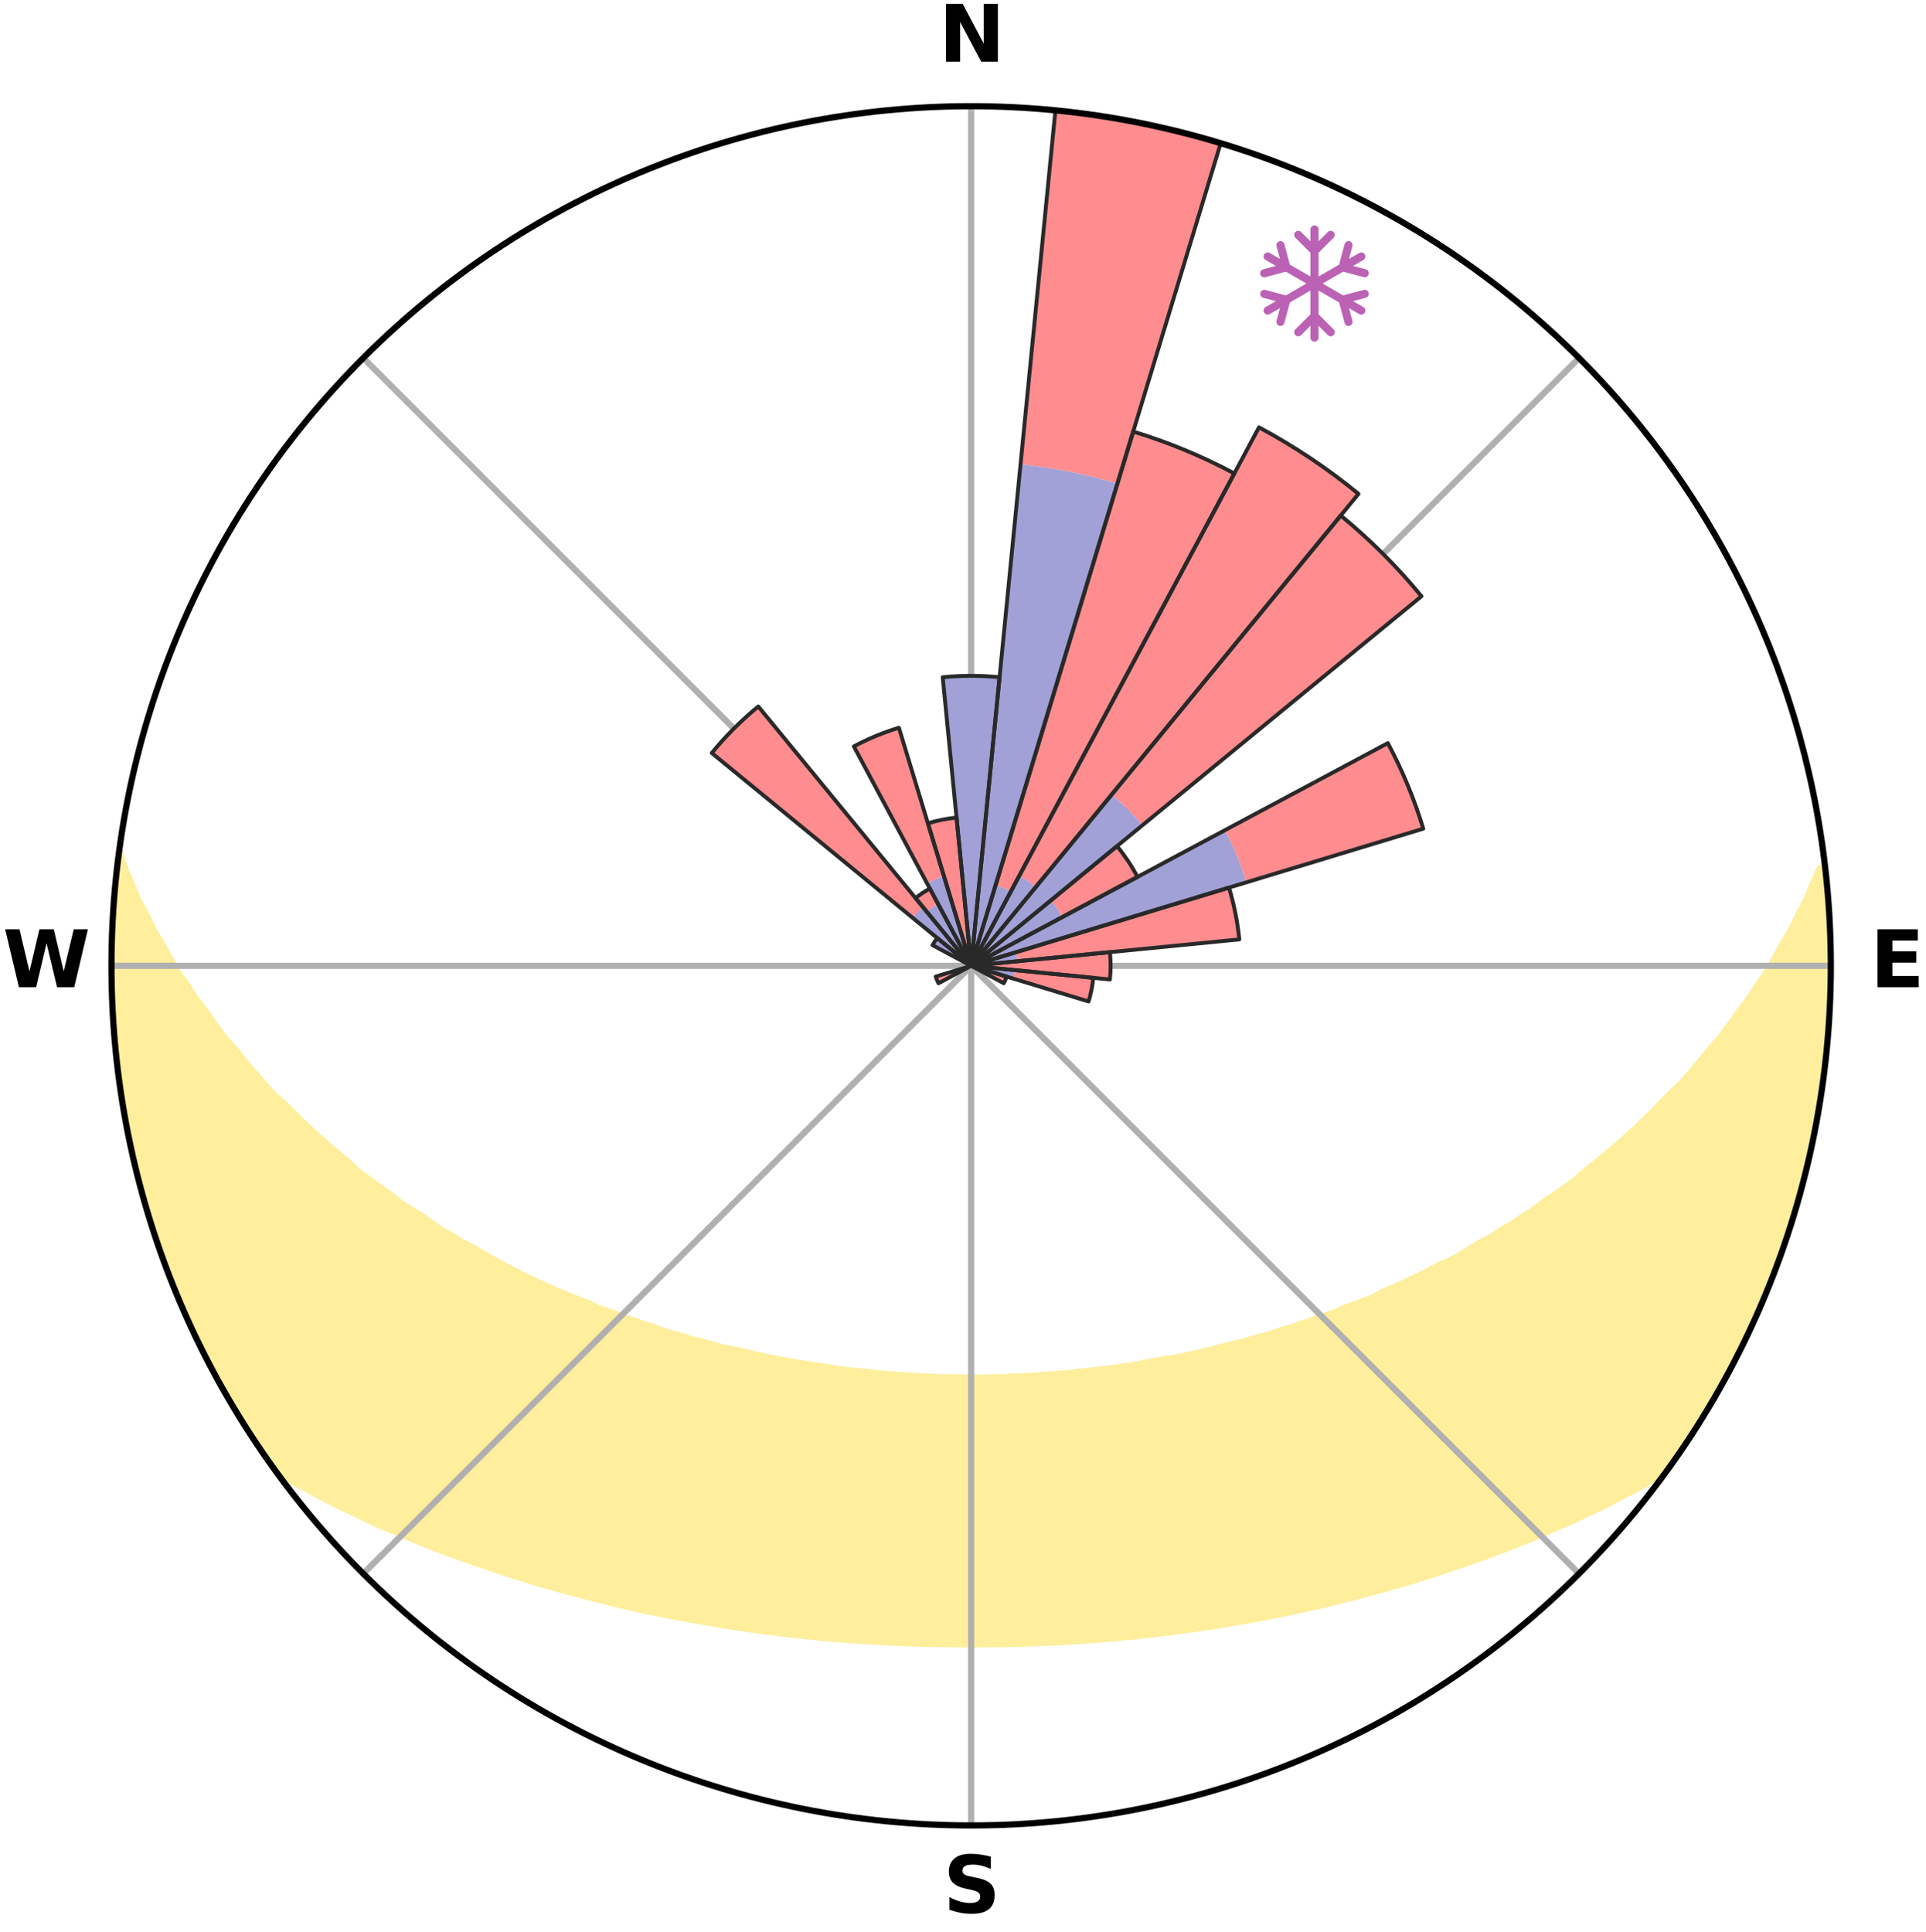 <?xml version="1.0" encoding="utf-8" standalone="no"?>
<!DOCTYPE svg PUBLIC "-//W3C//DTD SVG 1.1//EN"
  "http://www.w3.org/Graphics/SVG/1.1/DTD/svg11.dtd">
<svg xmlns:xlink="http://www.w3.org/1999/xlink" width="248.41pt" height="249.158pt" viewBox="0 0 248.41 249.158" xmlns="http://www.w3.org/2000/svg" version="1.1">
 <title>Ski Rose for Skizentrum Pfronten</title>
 <defs>
  <style type="text/css">*{stroke-linejoin: round; stroke-linecap: butt}</style>
 </defs>
 <g id="figure_1">
  <g id="patch_1">
   <path d="M 0 249.158 
L 248.41 249.158 
L 248.41 0 
L 0 0 
z
" style="fill: #ffffff"/>
  </g>
  <g id="axes_1">
   <g id="patch_2">
    <path d="M 236.135 124.579 
C 236.135 110.018 233.267 95.599 227.695 82.147 
C 222.122 68.695 213.955 56.471 203.659 46.175 
C 193.363 35.879 181.139 27.711 167.687 22.139 
C 154.235 16.567 139.815 13.699 125.255 13.699 
C 110.694 13.699 96.275 16.567 82.823 22.139 
C 69.371 27.711 57.147 35.879 46.851 46.175 
C 36.555 56.471 28.387 68.695 22.815 82.147 
C 17.243 95.599 14.375 110.018 14.375 124.579 
C 14.375 139.14 17.243 153.559 22.815 167.011 
C 28.387 180.463 36.555 192.687 46.851 202.983 
C 57.147 213.279 69.371 221.447 82.823 227.019 
C 96.275 232.591 110.694 235.459 125.255 235.459 
C 139.815 235.459 154.235 232.591 167.687 227.019 
C 181.139 221.447 193.363 213.279 203.659 202.983 
C 213.955 192.687 222.122 180.463 227.695 167.011 
C 233.267 153.559 236.135 139.14 236.135 124.579 
M 125.255 124.579 
C 125.255 124.579 125.255 124.579 125.255 124.579 
C 125.255 124.579 125.255 124.579 125.255 124.579 
C 125.255 124.579 125.255 124.579 125.255 124.579 
C 125.255 124.579 125.255 124.579 125.255 124.579 
C 125.255 124.579 125.255 124.579 125.255 124.579 
C 125.255 124.579 125.255 124.579 125.255 124.579 
C 125.255 124.579 125.255 124.579 125.255 124.579 
C 125.255 124.579 125.255 124.579 125.255 124.579 
C 125.255 124.579 125.255 124.579 125.255 124.579 
C 125.255 124.579 125.255 124.579 125.255 124.579 
C 125.255 124.579 125.255 124.579 125.255 124.579 
C 125.255 124.579 125.255 124.579 125.255 124.579 
C 125.255 124.579 125.255 124.579 125.255 124.579 
C 125.255 124.579 125.255 124.579 125.255 124.579 
C 125.255 124.579 125.255 124.579 125.255 124.579 
C 125.255 124.579 125.255 124.579 125.255 124.579 
z
" style="fill: #ffffff"/>
   </g>
   <g id="PolyCollection_1">
    <defs>
     <path id="md60ce623ac" d="M 235.295 -137.117 
L 234.761 -137.056 
L 233.853 -135.036 
L 233.058 -133.063 
L 232.007 -131.108 
L 231.103 -129.201 
L 229.953 -127.321 
L 228.966 -125.484 
L 227.942 -123.683 
L 226.68 -121.923 
L 225.59 -120.198 
L 224.266 -118.523 
L 223.119 -116.877 
L 221.945 -115.269 
L 220.542 -113.722 
L 219.32 -112.195 
L 218.076 -110.707 
L 216.811 -109.258 
L 215.327 -107.885 
L 214.025 -106.518 
L 212.708 -105.191 
L 211.374 -103.904 
L 210.027 -102.655 
L 208.667 -101.447 
L 207.295 -100.278 
L 205.914 -99.147 
L 204.523 -98.056 
L 203.309 -96.939 
L 201.902 -95.922 
L 200.49 -94.943 
L 199.074 -94.002 
L 197.829 -93.023 
L 196.406 -92.154 
L 195.151 -91.24 
L 193.725 -90.441 
L 192.464 -89.592 
L 191.039 -88.861 
L 189.775 -88.075 
L 188.51 -87.319 
L 187.244 -86.592 
L 185.831 -85.988 
L 184.569 -85.32 
L 183.309 -84.679 
L 182.052 -84.066 
L 180.798 -83.479 
L 179.548 -82.918 
L 178.303 -82.383 
L 177.186 -81.77 
L 175.948 -81.283 
L 174.716 -80.819 
L 173.492 -80.378 
L 172.384 -79.855 
L 171.171 -79.457 
L 169.967 -79.08 
L 168.869 -78.619 
L 167.68 -78.28 
L 166.59 -77.858 
L 165.417 -77.556 
L 164.337 -77.169 
L 163.26 -76.8 
L 162.111 -76.548 
L 161.045 -76.211 
L 159.984 -75.891 
L 158.86 -75.683 
L 157.811 -75.392 
L 156.767 -75.115 
L 155.727 -74.852 
L 154.693 -74.603 
L 153.663 -74.367 
L 152.639 -74.144 
L 151.62 -73.932 
L 150.565 -73.815 
L 149.559 -73.624 
L 148.559 -73.444 
L 147.563 -73.274 
L 146.603 -73.041 
L 145.615 -72.893 
L 144.632 -72.753 
L 143.654 -72.623 
L 142.68 -72.5 
L 141.711 -72.386 
L 140.747 -72.278 
L 139.787 -72.178 
L 138.831 -72.085 
L 137.889 -71.952 
L 136.939 -71.875 
L 135.992 -71.804 
L 135.048 -71.739 
L 134.107 -71.679 
L 133.173 -71.595 
L 132.236 -71.549 
L 131.302 -71.508 
L 130.369 -71.472 
L 129.438 -71.425 
L 128.507 -71.402 
L 127.577 -71.383 
L 126.648 -71.369 
L 125.719 -71.358 
L 124.79 -71.359 
L 123.861 -71.369 
L 122.932 -71.384 
L 122.002 -71.404 
L 121.073 -71.442 
L 120.141 -71.475 
L 119.209 -71.511 
L 118.274 -71.553 
L 117.341 -71.629 
L 116.403 -71.684 
L 115.463 -71.745 
L 114.519 -71.811 
L 113.572 -71.882 
L 112.633 -72.006 
L 111.681 -72.093 
L 110.725 -72.187 
L 109.765 -72.288 
L 108.801 -72.395 
L 107.833 -72.511 
L 106.883 -72.698 
L 105.907 -72.832 
L 104.927 -72.974 
L 103.942 -73.126 
L 102.952 -73.287 
L 101.957 -73.457 
L 100.957 -73.638 
L 99.952 -73.829 
L 98.941 -74.032 
L 97.926 -74.245 
L 96.905 -74.471 
L 95.879 -74.709 
L 94.849 -74.96 
L 93.754 -75.132 
L 92.71 -75.409 
L 91.661 -75.7 
L 90.608 -76.007 
L 89.478 -76.23 
L 88.414 -76.567 
L 87.345 -76.92 
L 86.189 -77.189 
L 85.11 -77.575 
L 84.027 -77.98 
L 82.848 -78.301 
L 81.757 -78.742 
L 80.563 -79.1 
L 79.465 -79.581 
L 78.257 -79.98 
L 77.041 -80.399 
L 75.933 -80.943 
L 74.707 -81.407 
L 73.473 -81.894 
L 72.234 -82.405 
L 70.99 -82.94 
L 69.741 -83.501 
L 68.488 -84.088 
L 67.232 -84.701 
L 65.974 -85.342 
L 64.713 -86.01 
L 63.452 -86.706 
L 62.191 -87.431 
L 60.93 -88.186 
L 59.51 -88.883 
L 58.25 -89.699 
L 56.828 -90.462 
L 55.572 -91.342 
L 54.321 -92.253 
L 52.902 -93.119 
L 51.485 -94.022 
L 50.249 -95.034 
L 48.841 -96.009 
L 47.439 -97.023 
L 46.042 -98.075 
L 44.842 -99.225 
L 43.464 -100.351 
L 42.096 -101.517 
L 40.74 -102.722 
L 39.396 -103.966 
L 38.066 -105.25 
L 36.752 -106.573 
L 35.254 -107.898 
L 33.973 -109.304 
L 32.711 -110.748 
L 31.47 -112.232 
L 30.252 -113.755 
L 28.852 -115.296 
L 27.681 -116.9 
L 26.536 -118.541 
L 25.214 -120.211 
L 24.127 -121.931 
L 22.866 -123.686 
L 21.844 -125.482 
L 20.858 -127.313 
L 19.708 -129.187 
L 18.803 -131.09 
L 17.749 -133.04 
L 16.949 -135.008 
L 16.03 -137.024 
L 15.376 -139.045 
L 15.376 -139.045 
L 15.376 -139.045 
L 15.243 -137.113 
L 14.894 -135.206 
L 14.753 -133.276 
L 14.645 -131.344 
L 14.645 -129.408 
L 14.426 -127.481 
L 14.416 -125.546 
L 14.516 -123.613 
L 14.472 -121.678 
L 14.559 -119.746 
L 14.597 -117.811 
L 14.827 -115.888 
L 14.914 -113.954 
L 15.126 -112.031 
L 15.369 -110.112 
L 15.641 -108.197 
L 15.943 -106.287 
L 16.275 -104.381 
L 16.725 -102.499 
L 17.039 -100.588 
L 17.463 -98.701 
L 17.918 -96.82 
L 18.476 -94.967 
L 19.081 -93.129 
L 19.555 -91.252 
L 20.132 -89.405 
L 20.739 -87.568 
L 21.442 -85.765 
L 22.11 -83.949 
L 22.897 -82.181 
L 23.627 -80.39 
L 24.366 -78.601 
L 25.245 -76.877 
L 26.073 -75.129 
L 26.925 -73.392 
L 27.828 -71.681 
L 28.768 -69.989 
L 29.744 -68.319 
L 30.737 -66.659 
L 31.742 -65.005 
L 32.795 -63.381 
L 33.878 -61.777 
L 34.99 -60.194 
L 36.483 -58.891 
L 38.284 -57.844 
L 40.111 -56.853 
L 41.949 -55.907 
L 43.739 -54.958 
L 45.593 -54.1 
L 47.39 -53.229 
L 49.189 -52.395 
L 51.036 -51.645 
L 52.83 -50.879 
L 54.62 -50.145 
L 56.406 -49.444 
L 58.187 -48.772 
L 59.962 -48.131 
L 61.73 -47.518 
L 63.492 -46.932 
L 65.209 -46.326 
L 66.957 -45.794 
L 68.66 -45.236 
L 70.392 -44.753 
L 72.086 -44.249 
L 73.802 -43.814 
L 75.478 -43.35 
L 77.151 -42.915 
L 78.814 -42.496 
L 80.474 -42.103 
L 82.124 -41.725 
L 83.77 -41.372 
L 85.405 -41.033 
L 87.037 -40.718 
L 88.659 -40.414 
L 90.276 -40.134 
L 91.884 -39.863 
L 93.474 -39.577 
L 95.072 -39.346 
L 96.652 -39.094 
L 98.236 -38.886 
L 99.816 -38.698 
L 101.381 -38.493 
L 102.948 -38.326 
L 104.505 -38.151 
L 106.059 -37.99 
L 107.614 -37.87 
L 109.16 -37.737 
L 110.705 -37.632 
L 112.245 -37.525 
L 113.782 -37.432 
L 115.319 -37.369 
L 116.851 -37.301 
L 118.382 -37.246 
L 119.911 -37.204 
L 121.439 -37.176 
L 122.966 -37.158 
L 124.492 -37.152 
L 126.018 -37.152 
L 127.544 -37.157 
L 129.071 -37.175 
L 130.599 -37.206 
L 132.128 -37.245 
L 133.659 -37.3 
L 135.191 -37.368 
L 136.728 -37.43 
L 138.265 -37.523 
L 139.805 -37.629 
L 141.351 -37.734 
L 142.897 -37.867 
L 144.446 -38.014 
L 146.005 -38.147 
L 147.562 -38.323 
L 149.13 -38.49 
L 150.695 -38.695 
L 152.275 -38.881 
L 153.85 -39.117 
L 155.439 -39.341 
L 157.038 -39.572 
L 158.627 -39.858 
L 160.235 -40.129 
L 161.853 -40.408 
L 163.475 -40.712 
L 165.107 -41.027 
L 166.743 -41.367 
L 168.389 -41.719 
L 170.039 -42.097 
L 171.699 -42.489 
L 173.362 -42.909 
L 175.036 -43.343 
L 176.712 -43.808 
L 178.428 -44.243 
L 180.122 -44.746 
L 181.855 -45.228 
L 183.557 -45.788 
L 185.305 -46.32 
L 187.024 -46.925 
L 188.785 -47.51 
L 190.554 -48.123 
L 192.33 -48.765 
L 194.111 -49.436 
L 195.897 -50.138 
L 197.687 -50.871 
L 199.481 -51.637 
L 201.277 -52.437 
L 203.127 -53.223 
L 204.924 -54.094 
L 206.779 -54.95 
L 208.57 -55.9 
L 210.407 -56.846 
L 212.234 -57.837 
L 213.979 -58.927 
L 215.521 -60.193 
L 216.625 -61.782 
L 217.71 -63.384 
L 218.723 -65.033 
L 219.789 -66.648 
L 220.776 -68.313 
L 221.704 -70.011 
L 222.645 -71.701 
L 223.531 -73.42 
L 224.482 -75.106 
L 225.26 -76.879 
L 226.133 -78.606 
L 226.898 -80.383 
L 227.667 -82.159 
L 228.389 -83.953 
L 229.064 -85.766 
L 229.692 -87.596 
L 230.378 -89.405 
L 230.969 -91.248 
L 231.459 -93.12 
L 232.068 -94.957 
L 232.469 -96.852 
L 232.965 -98.72 
L 233.452 -100.592 
L 233.897 -102.475 
L 234.13 -104.4 
L 234.48 -106.301 
L 234.806 -108.207 
L 235.092 -110.119 
L 235.339 -112.037 
L 235.545 -113.959 
L 235.718 -115.885 
L 235.853 -117.815 
L 235.953 -119.746 
L 236.018 -121.679 
L 236.046 -123.612 
L 236.039 -125.546 
L 235.997 -127.479 
L 235.925 -129.411 
L 235.816 -131.341 
L 235.673 -133.269 
L 235.499 -135.194 
L 235.295 -137.117 
z
" style="stroke: #ffee9c"/>
    </defs>
    <g clip-path="url(#p1d7432260a)">
     <use xlink:href="#md60ce623ac" x="0" y="249.158" style="fill: #ffee9c; stroke: #ffee9c"/>
    </g>
   </g>
   <g id="matplotlib.axis_1">
    <g id="xtick_1">
     <g id="line2d_1">
      <path d="M 125.255 124.579 
L 125.255 13.699 
" clip-path="url(#p1d7432260a)" style="fill: none; stroke: #b0b0b0; stroke-width: 0.8; stroke-linecap: square"/>
     </g>
     <g id="text_1">
      <!-- N -->
      <g transform="translate(121.07 7.958) scale(0.1 -0.1)">
       <defs>
        <path id="DejaVuSans-Bold-4e" d="M 588 4666 
L 1931 4666 
L 3628 1466 
L 3628 4666 
L 4769 4666 
L 4769 0 
L 3425 0 
L 1728 3200 
L 1728 0 
L 588 0 
L 588 4666 
z
" transform="scale(0.016)"/>
       </defs>
       <use xlink:href="#DejaVuSans-Bold-4e"/>
      </g>
     </g>
    </g>
    <g id="xtick_2">
     <g id="line2d_2">
      <path d="M 125.255 124.579 
L 203.659 46.175 
" clip-path="url(#p1d7432260a)" style="fill: none; stroke: #b0b0b0; stroke-width: 0.8; stroke-linecap: square"/>
     </g>
    </g>
    <g id="xtick_3">
     <g id="line2d_3">
      <path d="M 125.255 124.579 
L 236.135 124.579 
" clip-path="url(#p1d7432260a)" style="fill: none; stroke: #b0b0b0; stroke-width: 0.8; stroke-linecap: square"/>
     </g>
     <g id="text_2">
      <!-- E -->
      <g transform="translate(241.219 127.338) scale(0.1 -0.1)">
       <defs>
        <path id="DejaVuSans-Bold-45" d="M 588 4666 
L 3834 4666 
L 3834 3756 
L 1791 3756 
L 1791 2888 
L 3713 2888 
L 3713 1978 
L 1791 1978 
L 1791 909 
L 3903 909 
L 3903 0 
L 588 0 
L 588 4666 
z
" transform="scale(0.016)"/>
       </defs>
       <use xlink:href="#DejaVuSans-Bold-45"/>
      </g>
     </g>
    </g>
    <g id="xtick_4">
     <g id="line2d_4">
      <path d="M 125.255 124.579 
L 203.659 202.983 
" clip-path="url(#p1d7432260a)" style="fill: none; stroke: #b0b0b0; stroke-width: 0.8; stroke-linecap: square"/>
     </g>
    </g>
    <g id="xtick_5">
     <g id="line2d_5">
      <path d="M 125.255 124.579 
L 125.255 235.459 
" clip-path="url(#p1d7432260a)" style="fill: none; stroke: #b0b0b0; stroke-width: 0.8; stroke-linecap: square"/>
     </g>
     <g id="text_3">
      <!-- S -->
      <g transform="translate(121.654 246.718) scale(0.1 -0.1)">
       <defs>
        <path id="DejaVuSans-Bold-53" d="M 3834 4519 
L 3834 3531 
Q 3450 3703 3084 3790 
Q 2719 3878 2394 3878 
Q 1963 3878 1756 3759 
Q 1550 3641 1550 3391 
Q 1550 3203 1689 3098 
Q 1828 2994 2194 2919 
L 2706 2816 
Q 3484 2659 3812 2340 
Q 4141 2022 4141 1434 
Q 4141 663 3683 286 
Q 3225 -91 2284 -91 
Q 1841 -91 1394 -6 
Q 947 78 500 244 
L 500 1259 
Q 947 1022 1364 901 
Q 1781 781 2169 781 
Q 2563 781 2772 912 
Q 2981 1044 2981 1288 
Q 2981 1506 2839 1625 
Q 2697 1744 2272 1838 
L 1806 1941 
Q 1106 2091 782 2419 
Q 459 2747 459 3303 
Q 459 4000 909 4375 
Q 1359 4750 2203 4750 
Q 2588 4750 2994 4692 
Q 3400 4634 3834 4519 
z
" transform="scale(0.016)"/>
       </defs>
       <use xlink:href="#DejaVuSans-Bold-53"/>
      </g>
     </g>
    </g>
    <g id="xtick_6">
     <g id="line2d_6">
      <path d="M 125.255 124.579 
L 46.851 202.983 
" clip-path="url(#p1d7432260a)" style="fill: none; stroke: #b0b0b0; stroke-width: 0.8; stroke-linecap: square"/>
     </g>
    </g>
    <g id="xtick_7">
     <g id="line2d_7">
      <path d="M 125.255 124.579 
L 14.375 124.579 
" clip-path="url(#p1d7432260a)" style="fill: none; stroke: #b0b0b0; stroke-width: 0.8; stroke-linecap: square"/>
     </g>
     <g id="text_4">
      <!-- W -->
      <g transform="translate(0.36 127.338) scale(0.1 -0.1)">
       <defs>
        <path id="DejaVuSans-Bold-57" d="M 191 4666 
L 1344 4666 
L 2150 1275 
L 2950 4666 
L 4109 4666 
L 4909 1275 
L 5716 4666 
L 6859 4666 
L 5759 0 
L 4372 0 
L 3525 3547 
L 2688 0 
L 1300 0 
L 191 4666 
z
" transform="scale(0.016)"/>
       </defs>
       <use xlink:href="#DejaVuSans-Bold-57"/>
      </g>
     </g>
    </g>
    <g id="xtick_8">
     <g id="line2d_8">
      <path d="M 125.255 124.579 
L 46.851 46.175 
" clip-path="url(#p1d7432260a)" style="fill: none; stroke: #b0b0b0; stroke-width: 0.8; stroke-linecap: square"/>
     </g>
    </g>
   </g>
   <g id="matplotlib.axis_2"/>
   <g id="patch_3">
    <path d="M 125.255 124.579 
C 125.255 124.579 125.255 124.579 125.255 124.579 
C 125.255 124.579 125.255 124.579 125.255 124.579 
L 125.255 124.579 
C 125.255 124.579 125.255 124.579 125.255 124.579 
C 125.255 124.579 125.255 124.579 125.255 124.579 
z
" clip-path="url(#p1d7432260a)" style="fill: #d9d9d9"/>
   </g>
   <g id="patch_4">
    <path d="M 125.255 124.579 
C 125.255 124.579 125.255 124.579 125.255 124.579 
C 125.255 124.579 125.255 124.579 125.255 124.579 
L 125.255 124.579 
C 125.255 124.579 125.255 124.579 125.255 124.579 
C 125.255 124.579 125.255 124.579 125.255 124.579 
z
" clip-path="url(#p1d7432260a)" style="fill: #d9d9d9"/>
   </g>
   <g id="patch_5">
    <path d="M 125.255 124.579 
C 125.255 124.579 125.255 124.579 125.255 124.579 
C 125.255 124.579 125.255 124.579 125.255 124.579 
L 125.255 124.579 
C 125.255 124.579 125.255 124.579 125.255 124.579 
C 125.255 124.579 125.255 124.579 125.255 124.579 
z
" clip-path="url(#p1d7432260a)" style="fill: #d9d9d9"/>
   </g>
   <g id="patch_6">
    <path d="M 125.255 124.579 
C 125.255 124.579 125.255 124.579 125.255 124.579 
C 125.255 124.579 125.255 124.579 125.255 124.579 
L 125.255 124.579 
C 125.255 124.579 125.255 124.579 125.255 124.579 
C 125.255 124.579 125.255 124.579 125.255 124.579 
z
" clip-path="url(#p1d7432260a)" style="fill: #d9d9d9"/>
   </g>
   <g id="patch_7">
    <path d="M 125.255 124.579 
C 125.255 124.579 125.255 124.579 125.255 124.579 
C 125.255 124.579 125.255 124.579 125.255 124.579 
L 125.255 124.579 
C 125.255 124.579 125.255 124.579 125.255 124.579 
C 125.255 124.579 125.255 124.579 125.255 124.579 
z
" clip-path="url(#p1d7432260a)" style="fill: #d9d9d9"/>
   </g>
   <g id="patch_8">
    <path d="M 125.255 124.579 
C 125.255 124.579 125.255 124.579 125.255 124.579 
C 125.255 124.579 125.255 124.579 125.255 124.579 
L 125.255 124.579 
C 125.255 124.579 125.255 124.579 125.255 124.579 
C 125.255 124.579 125.255 124.579 125.255 124.579 
z
" clip-path="url(#p1d7432260a)" style="fill: #d9d9d9"/>
   </g>
   <g id="patch_9">
    <path d="M 125.255 124.579 
C 125.255 124.579 125.255 124.579 125.255 124.579 
C 125.255 124.579 125.255 124.579 125.255 124.579 
L 125.255 124.579 
C 125.255 124.579 125.255 124.579 125.255 124.579 
C 125.255 124.579 125.255 124.579 125.255 124.579 
z
" clip-path="url(#p1d7432260a)" style="fill: #d9d9d9"/>
   </g>
   <g id="patch_10">
    <path d="M 125.255 124.579 
C 125.255 124.579 125.255 124.579 125.255 124.579 
C 125.255 124.579 125.255 124.579 125.255 124.579 
L 125.255 124.579 
C 125.255 124.579 125.255 124.579 125.255 124.579 
C 125.255 124.579 125.255 124.579 125.255 124.579 
z
" clip-path="url(#p1d7432260a)" style="fill: #d9d9d9"/>
   </g>
   <g id="patch_11">
    <path d="M 125.255 124.579 
C 125.255 124.579 125.255 124.579 125.255 124.579 
C 125.255 124.579 125.255 124.579 125.255 124.579 
L 125.255 124.579 
C 125.255 124.579 125.255 124.579 125.255 124.579 
C 125.255 124.579 125.255 124.579 125.255 124.579 
z
" clip-path="url(#p1d7432260a)" style="fill: #d9d9d9"/>
   </g>
   <g id="patch_12">
    <path d="M 125.255 124.579 
C 125.255 124.579 125.255 124.579 125.255 124.579 
C 125.255 124.579 125.255 124.579 125.255 124.579 
L 125.255 124.579 
C 125.255 124.579 125.255 124.579 125.255 124.579 
C 125.255 124.579 125.255 124.579 125.255 124.579 
z
" clip-path="url(#p1d7432260a)" style="fill: #d9d9d9"/>
   </g>
   <g id="patch_13">
    <path d="M 125.255 124.579 
C 125.255 124.579 125.255 124.579 125.255 124.579 
C 125.255 124.579 125.255 124.579 125.255 124.579 
L 125.255 124.579 
C 125.255 124.579 125.255 124.579 125.255 124.579 
C 125.255 124.579 125.255 124.579 125.255 124.579 
z
" clip-path="url(#p1d7432260a)" style="fill: #d9d9d9"/>
   </g>
   <g id="patch_14">
    <path d="M 125.255 124.579 
C 125.255 124.579 125.255 124.579 125.255 124.579 
C 125.255 124.579 125.255 124.579 125.255 124.579 
L 125.255 124.579 
C 125.255 124.579 125.255 124.579 125.255 124.579 
C 125.255 124.579 125.255 124.579 125.255 124.579 
z
" clip-path="url(#p1d7432260a)" style="fill: #d9d9d9"/>
   </g>
   <g id="patch_15">
    <path d="M 125.255 124.579 
C 125.255 124.579 125.255 124.579 125.255 124.579 
C 125.255 124.579 125.255 124.579 125.255 124.579 
L 125.255 124.579 
C 125.255 124.579 125.255 124.579 125.255 124.579 
C 125.255 124.579 125.255 124.579 125.255 124.579 
z
" clip-path="url(#p1d7432260a)" style="fill: #d9d9d9"/>
   </g>
   <g id="patch_16">
    <path d="M 125.255 124.579 
C 125.255 124.579 125.255 124.579 125.255 124.579 
C 125.255 124.579 125.255 124.579 125.255 124.579 
L 125.255 124.579 
C 125.255 124.579 125.255 124.579 125.255 124.579 
C 125.255 124.579 125.255 124.579 125.255 124.579 
z
" clip-path="url(#p1d7432260a)" style="fill: #d9d9d9"/>
   </g>
   <g id="patch_17">
    <path d="M 125.255 124.579 
C 125.255 124.579 125.255 124.579 125.255 124.579 
C 125.255 124.579 125.255 124.579 125.255 124.579 
L 125.255 124.579 
C 125.255 124.579 125.255 124.579 125.255 124.579 
C 125.255 124.579 125.255 124.579 125.255 124.579 
z
" clip-path="url(#p1d7432260a)" style="fill: #d9d9d9"/>
   </g>
   <g id="patch_18">
    <path d="M 125.255 124.579 
C 125.255 124.579 125.255 124.579 125.255 124.579 
C 125.255 124.579 125.255 124.579 125.255 124.579 
L 125.255 124.579 
C 125.255 124.579 125.255 124.579 125.255 124.579 
C 125.255 124.579 125.255 124.579 125.255 124.579 
z
" clip-path="url(#p1d7432260a)" style="fill: #d9d9d9"/>
   </g>
   <g id="patch_19">
    <path d="M 125.255 124.579 
C 125.255 124.579 125.255 124.579 125.255 124.579 
C 125.255 124.579 125.255 124.579 125.255 124.579 
L 125.255 124.579 
C 125.255 124.579 125.255 124.579 125.255 124.579 
C 125.255 124.579 125.255 124.579 125.255 124.579 
z
" clip-path="url(#p1d7432260a)" style="fill: #d9d9d9"/>
   </g>
   <g id="patch_20">
    <path d="M 125.255 124.579 
C 125.255 124.579 125.255 124.579 125.255 124.579 
C 125.255 124.579 125.255 124.579 125.255 124.579 
L 125.255 124.579 
C 125.255 124.579 125.255 124.579 125.255 124.579 
C 125.255 124.579 125.255 124.579 125.255 124.579 
z
" clip-path="url(#p1d7432260a)" style="fill: #d9d9d9"/>
   </g>
   <g id="patch_21">
    <path d="M 125.255 124.579 
C 125.255 124.579 125.255 124.579 125.255 124.579 
C 125.255 124.579 125.255 124.579 125.255 124.579 
L 125.255 124.579 
C 125.255 124.579 125.255 124.579 125.255 124.579 
C 125.255 124.579 125.255 124.579 125.255 124.579 
z
" clip-path="url(#p1d7432260a)" style="fill: #d9d9d9"/>
   </g>
   <g id="patch_22">
    <path d="M 125.255 124.579 
C 125.255 124.579 125.255 124.579 125.255 124.579 
C 125.255 124.579 125.255 124.579 125.255 124.579 
L 125.255 124.579 
C 125.255 124.579 125.255 124.579 125.255 124.579 
C 125.255 124.579 125.255 124.579 125.255 124.579 
z
" clip-path="url(#p1d7432260a)" style="fill: #d9d9d9"/>
   </g>
   <g id="patch_23">
    <path d="M 125.255 124.579 
C 125.255 124.579 125.255 124.579 125.255 124.579 
C 125.255 124.579 125.255 124.579 125.255 124.579 
L 125.255 124.579 
C 125.255 124.579 125.255 124.579 125.255 124.579 
C 125.255 124.579 125.255 124.579 125.255 124.579 
z
" clip-path="url(#p1d7432260a)" style="fill: #d9d9d9"/>
   </g>
   <g id="patch_24">
    <path d="M 125.255 124.579 
C 125.255 124.579 125.255 124.579 125.255 124.579 
C 125.255 124.579 125.255 124.579 125.255 124.579 
L 125.255 124.579 
C 125.255 124.579 125.255 124.579 125.255 124.579 
C 125.255 124.579 125.255 124.579 125.255 124.579 
z
" clip-path="url(#p1d7432260a)" style="fill: #d9d9d9"/>
   </g>
   <g id="patch_25">
    <path d="M 125.255 124.579 
C 125.255 124.579 125.255 124.579 125.255 124.579 
C 125.255 124.579 125.255 124.579 125.255 124.579 
L 125.255 124.579 
C 125.255 124.579 125.255 124.579 125.255 124.579 
C 125.255 124.579 125.255 124.579 125.255 124.579 
z
" clip-path="url(#p1d7432260a)" style="fill: #d9d9d9"/>
   </g>
   <g id="patch_26">
    <path d="M 125.255 124.579 
C 125.255 124.579 125.255 124.579 125.255 124.579 
C 125.255 124.579 125.255 124.579 125.255 124.579 
L 125.255 124.579 
C 125.255 124.579 125.255 124.579 125.255 124.579 
C 125.255 124.579 125.255 124.579 125.255 124.579 
z
" clip-path="url(#p1d7432260a)" style="fill: #d9d9d9"/>
   </g>
   <g id="patch_27">
    <path d="M 125.255 124.579 
C 125.255 124.579 125.255 124.579 125.255 124.579 
C 125.255 124.579 125.255 124.579 125.255 124.579 
L 125.255 124.579 
C 125.255 124.579 125.255 124.579 125.255 124.579 
C 125.255 124.579 125.255 124.579 125.255 124.579 
z
" clip-path="url(#p1d7432260a)" style="fill: #d9d9d9"/>
   </g>
   <g id="patch_28">
    <path d="M 125.255 124.579 
C 125.255 124.579 125.255 124.579 125.255 124.579 
C 125.255 124.579 125.255 124.579 125.255 124.579 
L 125.255 124.579 
C 125.255 124.579 125.255 124.579 125.255 124.579 
C 125.255 124.579 125.255 124.579 125.255 124.579 
z
" clip-path="url(#p1d7432260a)" style="fill: #d9d9d9"/>
   </g>
   <g id="patch_29">
    <path d="M 125.255 124.579 
C 125.255 124.579 125.255 124.579 125.255 124.579 
C 125.255 124.579 125.255 124.579 125.255 124.579 
L 125.255 124.579 
C 125.255 124.579 125.255 124.579 125.255 124.579 
C 125.255 124.579 125.255 124.579 125.255 124.579 
z
" clip-path="url(#p1d7432260a)" style="fill: #d9d9d9"/>
   </g>
   <g id="patch_30">
    <path d="M 125.255 124.579 
C 125.255 124.579 125.255 124.579 125.255 124.579 
C 125.255 124.579 125.255 124.579 125.255 124.579 
L 125.255 124.579 
C 125.255 124.579 125.255 124.579 125.255 124.579 
C 125.255 124.579 125.255 124.579 125.255 124.579 
z
" clip-path="url(#p1d7432260a)" style="fill: #d9d9d9"/>
   </g>
   <g id="patch_31">
    <path d="M 125.255 124.579 
C 125.255 124.579 125.255 124.579 125.255 124.579 
C 125.255 124.579 125.255 124.579 125.255 124.579 
L 125.255 124.579 
C 125.255 124.579 125.255 124.579 125.255 124.579 
C 125.255 124.579 125.255 124.579 125.255 124.579 
z
" clip-path="url(#p1d7432260a)" style="fill: #d9d9d9"/>
   </g>
   <g id="patch_32">
    <path d="M 125.255 124.579 
C 125.255 124.579 125.255 124.579 125.255 124.579 
C 125.255 124.579 125.255 124.579 125.255 124.579 
L 125.255 124.579 
C 125.255 124.579 125.255 124.579 125.255 124.579 
C 125.255 124.579 125.255 124.579 125.255 124.579 
z
" clip-path="url(#p1d7432260a)" style="fill: #d9d9d9"/>
   </g>
   <g id="patch_33">
    <path d="M 125.255 124.579 
C 125.255 124.579 125.255 124.579 125.255 124.579 
C 125.255 124.579 125.255 124.579 125.255 124.579 
L 125.255 124.579 
C 125.255 124.579 125.255 124.579 125.255 124.579 
C 125.255 124.579 125.255 124.579 125.255 124.579 
z
" clip-path="url(#p1d7432260a)" style="fill: #d9d9d9"/>
   </g>
   <g id="patch_34">
    <path d="M 125.255 124.579 
C 125.255 124.579 125.255 124.579 125.255 124.579 
C 125.255 124.579 125.255 124.579 125.255 124.579 
L 125.255 124.579 
C 125.255 124.579 125.255 124.579 125.255 124.579 
C 125.255 124.579 125.255 124.579 125.255 124.579 
z
" clip-path="url(#p1d7432260a)" style="fill: #d9d9d9"/>
   </g>
   <g id="patch_35">
    <path d="M 125.255 124.579 
C 125.255 124.579 125.255 124.579 125.255 124.579 
C 125.255 124.579 125.255 124.579 125.255 124.579 
L 128.921 87.357 
C 127.703 87.237 126.479 87.176 125.255 87.176 
C 124.031 87.176 122.807 87.237 121.589 87.357 
z
" clip-path="url(#p1d7432260a)" style="fill: #a1a1d8"/>
   </g>
   <g id="patch_36">
    <path d="M 125.255 124.579 
C 125.255 124.579 125.255 124.579 125.255 124.579 
C 125.255 124.579 125.255 124.579 125.255 124.579 
L 144.122 62.384 
C 142.086 61.766 140.021 61.249 137.935 60.834 
C 135.848 60.419 133.742 60.107 131.625 59.898 
z
" clip-path="url(#p1d7432260a)" style="fill: #a1a1d8"/>
   </g>
   <g id="patch_37">
    <path d="M 125.255 124.579 
C 125.255 124.579 125.255 124.579 125.255 124.579 
C 125.255 124.579 125.255 124.579 125.255 124.579 
L 130.386 114.98 
C 130.072 114.812 129.749 114.659 129.42 114.523 
C 129.091 114.387 128.755 114.266 128.415 114.163 
z
" clip-path="url(#p1d7432260a)" style="fill: #a1a1d8"/>
   </g>
   <g id="patch_38">
    <path d="M 125.255 124.579 
C 125.255 124.579 125.255 124.579 125.255 124.579 
C 125.255 124.579 125.255 124.579 125.255 124.579 
L 133.603 114.407 
C 133.27 114.134 132.924 113.877 132.566 113.638 
C 132.207 113.398 131.838 113.177 131.458 112.974 
z
" clip-path="url(#p1d7432260a)" style="fill: #a1a1d8"/>
   </g>
   <g id="patch_39">
    <path d="M 125.255 124.579 
C 125.255 124.579 125.255 124.579 125.255 124.579 
C 125.255 124.579 125.255 124.579 125.255 124.579 
L 147.332 106.461 
C 146.739 105.738 146.111 105.045 145.45 104.384 
C 144.789 103.723 144.096 103.095 143.373 102.502 
z
" clip-path="url(#p1d7432260a)" style="fill: #a1a1d8"/>
   </g>
   <g id="patch_40">
    <path d="M 125.255 124.579 
C 125.255 124.579 125.255 124.579 125.255 124.579 
C 125.255 124.579 125.255 124.579 125.255 124.579 
L 137.012 118.295 
C 136.806 117.91 136.582 117.536 136.339 117.173 
C 136.097 116.81 135.837 116.459 135.56 116.122 
z
" clip-path="url(#p1d7432260a)" style="fill: #a1a1d8"/>
   </g>
   <g id="patch_41">
    <path d="M 125.255 124.579 
C 125.255 124.579 125.255 124.579 125.255 124.579 
C 125.255 124.579 125.255 124.579 125.255 124.579 
L 160.754 113.81 
C 160.402 112.648 159.992 111.505 159.528 110.383 
C 159.063 109.261 158.544 108.163 157.971 107.092 
z
" clip-path="url(#p1d7432260a)" style="fill: #a1a1d8"/>
   </g>
   <g id="patch_42">
    <path d="M 125.255 124.579 
C 125.255 124.579 125.255 124.579 125.255 124.579 
C 125.255 124.579 125.255 124.579 125.255 124.579 
L 131.264 123.987 
C 131.244 123.791 131.215 123.595 131.177 123.401 
C 131.138 123.207 131.09 123.016 131.033 122.826 
z
" clip-path="url(#p1d7432260a)" style="fill: #a1a1d8"/>
   </g>
   <g id="patch_43">
    <path d="M 125.255 124.579 
C 125.255 124.579 125.255 124.579 125.255 124.579 
C 125.255 124.579 125.255 124.579 125.255 124.579 
L 125.255 124.579 
C 125.255 124.579 125.255 124.579 125.255 124.579 
C 125.255 124.579 125.255 124.579 125.255 124.579 
z
" clip-path="url(#p1d7432260a)" style="fill: #a1a1d8"/>
   </g>
   <g id="patch_44">
    <path d="M 125.255 124.579 
C 125.255 124.579 125.255 124.579 125.255 124.579 
C 125.255 124.579 125.255 124.579 125.255 124.579 
L 130.659 126.219 
C 130.713 126.042 130.758 125.862 130.794 125.681 
C 130.83 125.5 130.857 125.317 130.875 125.133 
z
" clip-path="url(#p1d7432260a)" style="fill: #a1a1d8"/>
   </g>
   <g id="patch_45">
    <path d="M 125.255 124.579 
C 125.255 124.579 125.255 124.579 125.255 124.579 
C 125.255 124.579 125.255 124.579 125.255 124.579 
L 127.137 125.585 
C 127.17 125.524 127.2 125.461 127.227 125.396 
C 127.254 125.331 127.277 125.266 127.298 125.199 
z
" clip-path="url(#p1d7432260a)" style="fill: #a1a1d8"/>
   </g>
   <g id="patch_46">
    <path d="M 125.255 124.579 
C 125.255 124.579 125.255 124.579 125.255 124.579 
C 125.255 124.579 125.255 124.579 125.255 124.579 
L 125.255 124.579 
C 125.255 124.579 125.255 124.579 125.255 124.579 
C 125.255 124.579 125.255 124.579 125.255 124.579 
z
" clip-path="url(#p1d7432260a)" style="fill: #a1a1d8"/>
   </g>
   <g id="patch_47">
    <path d="M 125.255 124.579 
C 125.255 124.579 125.255 124.579 125.255 124.579 
C 125.255 124.579 125.255 124.579 125.255 124.579 
L 125.255 124.579 
C 125.255 124.579 125.255 124.579 125.255 124.579 
C 125.255 124.579 125.255 124.579 125.255 124.579 
z
" clip-path="url(#p1d7432260a)" style="fill: #a1a1d8"/>
   </g>
   <g id="patch_48">
    <path d="M 125.255 124.579 
C 125.255 124.579 125.255 124.579 125.255 124.579 
C 125.255 124.579 125.255 124.579 125.255 124.579 
L 125.255 124.579 
C 125.255 124.579 125.255 124.579 125.255 124.579 
C 125.255 124.579 125.255 124.579 125.255 124.579 
z
" clip-path="url(#p1d7432260a)" style="fill: #a1a1d8"/>
   </g>
   <g id="patch_49">
    <path d="M 125.255 124.579 
C 125.255 124.579 125.255 124.579 125.255 124.579 
C 125.255 124.579 125.255 124.579 125.255 124.579 
L 125.255 124.579 
C 125.255 124.579 125.255 124.579 125.255 124.579 
C 125.255 124.579 125.255 124.579 125.255 124.579 
z
" clip-path="url(#p1d7432260a)" style="fill: #a1a1d8"/>
   </g>
   <g id="patch_50">
    <path d="M 125.255 124.579 
C 125.255 124.579 125.255 124.579 125.255 124.579 
C 125.255 124.579 125.255 124.579 125.255 124.579 
L 125.255 124.579 
C 125.255 124.579 125.255 124.579 125.255 124.579 
C 125.255 124.579 125.255 124.579 125.255 124.579 
z
" clip-path="url(#p1d7432260a)" style="fill: #a1a1d8"/>
   </g>
   <g id="patch_51">
    <path d="M 125.255 124.579 
C 125.255 124.579 125.255 124.579 125.255 124.579 
C 125.255 124.579 125.255 124.579 125.255 124.579 
L 125.255 124.579 
C 125.255 124.579 125.255 124.579 125.255 124.579 
C 125.255 124.579 125.255 124.579 125.255 124.579 
z
" clip-path="url(#p1d7432260a)" style="fill: #a1a1d8"/>
   </g>
   <g id="patch_52">
    <path d="M 125.255 124.579 
C 125.255 124.579 125.255 124.579 125.255 124.579 
C 125.255 124.579 125.255 124.579 125.255 124.579 
L 125.255 124.579 
C 125.255 124.579 125.255 124.579 125.255 124.579 
C 125.255 124.579 125.255 124.579 125.255 124.579 
z
" clip-path="url(#p1d7432260a)" style="fill: #a1a1d8"/>
   </g>
   <g id="patch_53">
    <path d="M 125.255 124.579 
C 125.255 124.579 125.255 124.579 125.255 124.579 
C 125.255 124.579 125.255 124.579 125.255 124.579 
L 125.255 124.579 
C 125.255 124.579 125.255 124.579 125.255 124.579 
C 125.255 124.579 125.255 124.579 125.255 124.579 
z
" clip-path="url(#p1d7432260a)" style="fill: #a1a1d8"/>
   </g>
   <g id="patch_54">
    <path d="M 125.255 124.579 
C 125.255 124.579 125.255 124.579 125.255 124.579 
C 125.255 124.579 125.255 124.579 125.255 124.579 
L 125.255 124.579 
C 125.255 124.579 125.255 124.579 125.255 124.579 
C 125.255 124.579 125.255 124.579 125.255 124.579 
z
" clip-path="url(#p1d7432260a)" style="fill: #a1a1d8"/>
   </g>
   <g id="patch_55">
    <path d="M 125.255 124.579 
C 125.255 124.579 125.255 124.579 125.255 124.579 
C 125.255 124.579 125.255 124.579 125.255 124.579 
L 125.255 124.579 
C 125.255 124.579 125.255 124.579 125.255 124.579 
C 125.255 124.579 125.255 124.579 125.255 124.579 
z
" clip-path="url(#p1d7432260a)" style="fill: #a1a1d8"/>
   </g>
   <g id="patch_56">
    <path d="M 125.255 124.579 
C 125.255 124.579 125.255 124.579 125.255 124.579 
C 125.255 124.579 125.255 124.579 125.255 124.579 
L 125.255 124.579 
C 125.255 124.579 125.255 124.579 125.255 124.579 
C 125.255 124.579 125.255 124.579 125.255 124.579 
z
" clip-path="url(#p1d7432260a)" style="fill: #a1a1d8"/>
   </g>
   <g id="patch_57">
    <path d="M 125.255 124.579 
C 125.255 124.579 125.255 124.579 125.255 124.579 
C 125.255 124.579 125.255 124.579 125.255 124.579 
L 125.255 124.579 
C 125.255 124.579 125.255 124.579 125.255 124.579 
C 125.255 124.579 125.255 124.579 125.255 124.579 
z
" clip-path="url(#p1d7432260a)" style="fill: #a1a1d8"/>
   </g>
   <g id="patch_58">
    <path d="M 125.255 124.579 
C 125.255 124.579 125.255 124.579 125.255 124.579 
C 125.255 124.579 125.255 124.579 125.255 124.579 
L 125.255 124.579 
C 125.255 124.579 125.255 124.579 125.255 124.579 
C 125.255 124.579 125.255 124.579 125.255 124.579 
z
" clip-path="url(#p1d7432260a)" style="fill: #a1a1d8"/>
   </g>
   <g id="patch_59">
    <path d="M 125.255 124.579 
C 125.255 124.579 125.255 124.579 125.255 124.579 
C 125.255 124.579 125.255 124.579 125.255 124.579 
L 125.255 124.579 
C 125.255 124.579 125.255 124.579 125.255 124.579 
C 125.255 124.579 125.255 124.579 125.255 124.579 
z
" clip-path="url(#p1d7432260a)" style="fill: #a1a1d8"/>
   </g>
   <g id="patch_60">
    <path d="M 125.255 124.579 
C 125.255 124.579 125.255 124.579 125.255 124.579 
C 125.255 124.579 125.255 124.579 125.255 124.579 
L 125.255 124.579 
C 125.255 124.579 125.255 124.579 125.255 124.579 
C 125.255 124.579 125.255 124.579 125.255 124.579 
z
" clip-path="url(#p1d7432260a)" style="fill: #a1a1d8"/>
   </g>
   <g id="patch_61">
    <path d="M 125.255 124.579 
C 125.255 124.579 125.255 124.579 125.255 124.579 
C 125.255 124.579 125.255 124.579 125.255 124.579 
L 125.255 124.579 
C 125.255 124.579 125.255 124.579 125.255 124.579 
C 125.255 124.579 125.255 124.579 125.255 124.579 
z
" clip-path="url(#p1d7432260a)" style="fill: #a1a1d8"/>
   </g>
   <g id="patch_62">
    <path d="M 125.255 124.579 
C 125.255 124.579 125.255 124.579 125.255 124.579 
C 125.255 124.579 125.255 124.579 125.255 124.579 
L 120.889 120.996 
C 120.772 121.139 120.662 121.288 120.559 121.441 
C 120.456 121.595 120.361 121.754 120.274 121.917 
z
" clip-path="url(#p1d7432260a)" style="fill: #a1a1d8"/>
   </g>
   <g id="patch_63">
    <path d="M 125.255 124.579 
C 125.255 124.579 125.255 124.579 125.255 124.579 
C 125.255 124.579 125.255 124.579 125.255 124.579 
L 119.049 117.017 
C 118.801 117.22 118.564 117.436 118.338 117.662 
C 118.111 117.888 117.896 118.126 117.693 118.373 
z
" clip-path="url(#p1d7432260a)" style="fill: #a1a1d8"/>
   </g>
   <g id="patch_64">
    <path d="M 125.255 124.579 
C 125.255 124.579 125.255 124.579 125.255 124.579 
C 125.255 124.579 125.255 124.579 125.255 124.579 
L 120.986 116.592 
C 120.724 116.732 120.47 116.884 120.223 117.049 
C 119.977 117.213 119.739 117.39 119.509 117.578 
z
" clip-path="url(#p1d7432260a)" style="fill: #a1a1d8"/>
   </g>
   <g id="patch_65">
    <path d="M 125.255 124.579 
C 125.255 124.579 125.255 124.579 125.255 124.579 
C 125.255 124.579 125.255 124.579 125.255 124.579 
L 121.749 113.023 
C 121.371 113.138 120.999 113.271 120.634 113.423 
C 120.269 113.574 119.911 113.743 119.562 113.929 
z
" clip-path="url(#p1d7432260a)" style="fill: #a1a1d8"/>
   </g>
   <g id="patch_66">
    <path d="M 125.255 124.579 
C 125.255 124.579 125.255 124.579 125.255 124.579 
C 125.255 124.579 125.255 124.579 125.255 124.579 
L 125.255 124.579 
C 125.255 124.579 125.255 124.579 125.255 124.579 
C 125.255 124.579 125.255 124.579 125.255 124.579 
z
" clip-path="url(#p1d7432260a)" style="fill: #a1a1d8"/>
   </g>
   <g id="patch_67">
    <path d="M 121.589 87.357 
C 122.807 87.237 124.031 87.176 125.255 87.176 
C 126.479 87.176 127.703 87.237 128.921 87.357 
L 128.921 87.357 
C 127.703 87.237 126.479 87.176 125.255 87.176 
C 124.031 87.176 122.807 87.237 121.589 87.357 
z
" clip-path="url(#p1d7432260a)" style="fill: #ff8c8e"/>
   </g>
   <g id="patch_68">
    <path d="M 131.625 59.898 
C 133.742 60.107 135.848 60.419 137.935 60.834 
C 140.021 61.249 142.086 61.766 144.122 62.384 
L 157.442 18.474 
C 153.969 17.42 150.446 16.538 146.886 15.83 
C 143.327 15.122 139.735 14.589 136.123 14.233 
z
" clip-path="url(#p1d7432260a)" style="fill: #ff8c8e"/>
   </g>
   <g id="patch_69">
    <path d="M 128.415 114.163 
C 128.755 114.266 129.091 114.387 129.42 114.523 
C 129.749 114.659 130.072 114.812 130.386 114.98 
L 159.201 61.07 
C 157.122 59.959 154.99 58.951 152.813 58.049 
C 150.635 57.147 148.414 56.352 146.159 55.668 
z
" clip-path="url(#p1d7432260a)" style="fill: #ff8c8e"/>
   </g>
   <g id="patch_70">
    <path d="M 131.458 112.974 
C 131.838 113.177 132.207 113.398 132.566 113.638 
C 132.924 113.877 133.27 114.134 133.603 114.407 
L 175.215 63.703 
C 173.222 62.068 171.15 60.531 169.007 59.099 
C 166.864 57.667 164.652 56.341 162.378 55.126 
z
" clip-path="url(#p1d7432260a)" style="fill: #ff8c8e"/>
   </g>
   <g id="patch_71">
    <path d="M 143.373 102.502 
C 144.096 103.095 144.789 103.723 145.45 104.384 
C 146.111 105.045 146.739 105.738 147.332 106.461 
L 183.338 76.911 
C 181.778 75.01 180.126 73.187 178.386 71.447 
C 176.647 69.708 174.824 68.056 172.923 66.495 
z
" clip-path="url(#p1d7432260a)" style="fill: #ff8c8e"/>
   </g>
   <g id="patch_72">
    <path d="M 135.56 116.122 
C 135.837 116.459 136.097 116.81 136.339 117.173 
C 136.582 117.536 136.806 117.91 137.012 118.295 
L 146.72 113.106 
C 146.344 112.403 145.935 111.719 145.492 111.057 
C 145.049 110.395 144.575 109.754 144.069 109.139 
z
" clip-path="url(#p1d7432260a)" style="fill: #ff8c8e"/>
   </g>
   <g id="patch_73">
    <path d="M 157.971 107.092 
C 158.544 108.163 159.063 109.261 159.528 110.383 
C 159.992 111.505 160.402 112.648 160.754 113.81 
L 183.572 106.889 
C 182.993 104.98 182.321 103.101 181.557 101.258 
C 180.794 99.415 179.94 97.611 179 95.852 
z
" clip-path="url(#p1d7432260a)" style="fill: #ff8c8e"/>
   </g>
   <g id="patch_74">
    <path d="M 131.033 122.826 
C 131.09 123.016 131.138 123.207 131.177 123.401 
C 131.215 123.595 131.244 123.791 131.264 123.987 
L 159.838 121.173 
C 159.726 120.041 159.559 118.915 159.337 117.8 
C 159.115 116.684 158.839 115.58 158.509 114.492 
z
" clip-path="url(#p1d7432260a)" style="fill: #ff8c8e"/>
   </g>
   <g id="patch_75">
    <path d="M 125.255 124.579 
C 125.255 124.579 125.255 124.579 125.255 124.579 
C 125.255 124.579 125.255 124.579 125.255 124.579 
L 143.155 126.342 
C 143.213 125.756 143.242 125.168 143.242 124.579 
C 143.242 123.99 143.213 123.402 143.155 122.816 
z
" clip-path="url(#p1d7432260a)" style="fill: #ff8c8e"/>
   </g>
   <g id="patch_76">
    <path d="M 130.875 125.133 
C 130.857 125.317 130.83 125.5 130.794 125.681 
C 130.758 125.862 130.713 126.042 130.659 126.219 
L 140.404 129.175 
C 140.555 128.679 140.681 128.176 140.782 127.668 
C 140.883 127.159 140.959 126.646 141.01 126.131 
z
" clip-path="url(#p1d7432260a)" style="fill: #ff8c8e"/>
   </g>
   <g id="patch_77">
    <path d="M 127.298 125.199 
C 127.277 125.266 127.254 125.331 127.227 125.396 
C 127.2 125.461 127.17 125.524 127.137 125.585 
L 129.465 126.829 
C 129.538 126.691 129.605 126.55 129.665 126.406 
C 129.725 126.261 129.777 126.114 129.823 125.965 
z
" clip-path="url(#p1d7432260a)" style="fill: #ff8c8e"/>
   </g>
   <g id="patch_78">
    <path d="M 125.255 124.579 
C 125.255 124.579 125.255 124.579 125.255 124.579 
C 125.255 124.579 125.255 124.579 125.255 124.579 
L 125.255 124.579 
C 125.255 124.579 125.255 124.579 125.255 124.579 
C 125.255 124.579 125.255 124.579 125.255 124.579 
z
" clip-path="url(#p1d7432260a)" style="fill: #ff8c8e"/>
   </g>
   <g id="patch_79">
    <path d="M 125.255 124.579 
C 125.255 124.579 125.255 124.579 125.255 124.579 
C 125.255 124.579 125.255 124.579 125.255 124.579 
L 125.255 124.579 
C 125.255 124.579 125.255 124.579 125.255 124.579 
C 125.255 124.579 125.255 124.579 125.255 124.579 
z
" clip-path="url(#p1d7432260a)" style="fill: #ff8c8e"/>
   </g>
   <g id="patch_80">
    <path d="M 125.255 124.579 
C 125.255 124.579 125.255 124.579 125.255 124.579 
C 125.255 124.579 125.255 124.579 125.255 124.579 
L 125.255 124.579 
C 125.255 124.579 125.255 124.579 125.255 124.579 
C 125.255 124.579 125.255 124.579 125.255 124.579 
z
" clip-path="url(#p1d7432260a)" style="fill: #ff8c8e"/>
   </g>
   <g id="patch_81">
    <path d="M 125.255 124.579 
C 125.255 124.579 125.255 124.579 125.255 124.579 
C 125.255 124.579 125.255 124.579 125.255 124.579 
L 125.255 124.579 
C 125.255 124.579 125.255 124.579 125.255 124.579 
C 125.255 124.579 125.255 124.579 125.255 124.579 
z
" clip-path="url(#p1d7432260a)" style="fill: #ff8c8e"/>
   </g>
   <g id="patch_82">
    <path d="M 125.255 124.579 
C 125.255 124.579 125.255 124.579 125.255 124.579 
C 125.255 124.579 125.255 124.579 125.255 124.579 
L 125.255 124.579 
C 125.255 124.579 125.255 124.579 125.255 124.579 
C 125.255 124.579 125.255 124.579 125.255 124.579 
z
" clip-path="url(#p1d7432260a)" style="fill: #ff8c8e"/>
   </g>
   <g id="patch_83">
    <path d="M 125.255 124.579 
C 125.255 124.579 125.255 124.579 125.255 124.579 
C 125.255 124.579 125.255 124.579 125.255 124.579 
L 125.255 124.579 
C 125.255 124.579 125.255 124.579 125.255 124.579 
C 125.255 124.579 125.255 124.579 125.255 124.579 
z
" clip-path="url(#p1d7432260a)" style="fill: #ff8c8e"/>
   </g>
   <g id="patch_84">
    <path d="M 125.255 124.579 
C 125.255 124.579 125.255 124.579 125.255 124.579 
C 125.255 124.579 125.255 124.579 125.255 124.579 
L 125.255 124.579 
C 125.255 124.579 125.255 124.579 125.255 124.579 
C 125.255 124.579 125.255 124.579 125.255 124.579 
z
" clip-path="url(#p1d7432260a)" style="fill: #ff8c8e"/>
   </g>
   <g id="patch_85">
    <path d="M 125.255 124.579 
C 125.255 124.579 125.255 124.579 125.255 124.579 
C 125.255 124.579 125.255 124.579 125.255 124.579 
L 125.255 124.579 
C 125.255 124.579 125.255 124.579 125.255 124.579 
C 125.255 124.579 125.255 124.579 125.255 124.579 
z
" clip-path="url(#p1d7432260a)" style="fill: #ff8c8e"/>
   </g>
   <g id="patch_86">
    <path d="M 125.255 124.579 
C 125.255 124.579 125.255 124.579 125.255 124.579 
C 125.255 124.579 125.255 124.579 125.255 124.579 
L 125.255 124.579 
C 125.255 124.579 125.255 124.579 125.255 124.579 
C 125.255 124.579 125.255 124.579 125.255 124.579 
z
" clip-path="url(#p1d7432260a)" style="fill: #ff8c8e"/>
   </g>
   <g id="patch_87">
    <path d="M 125.255 124.579 
C 125.255 124.579 125.255 124.579 125.255 124.579 
C 125.255 124.579 125.255 124.579 125.255 124.579 
L 125.255 124.579 
C 125.255 124.579 125.255 124.579 125.255 124.579 
C 125.255 124.579 125.255 124.579 125.255 124.579 
z
" clip-path="url(#p1d7432260a)" style="fill: #ff8c8e"/>
   </g>
   <g id="patch_88">
    <path d="M 125.255 124.579 
C 125.255 124.579 125.255 124.579 125.255 124.579 
C 125.255 124.579 125.255 124.579 125.255 124.579 
L 125.255 124.579 
C 125.255 124.579 125.255 124.579 125.255 124.579 
C 125.255 124.579 125.255 124.579 125.255 124.579 
z
" clip-path="url(#p1d7432260a)" style="fill: #ff8c8e"/>
   </g>
   <g id="patch_89">
    <path d="M 125.255 124.579 
C 125.255 124.579 125.255 124.579 125.255 124.579 
C 125.255 124.579 125.255 124.579 125.255 124.579 
L 120.687 125.965 
C 120.732 126.114 120.785 126.261 120.845 126.406 
C 120.905 126.55 120.972 126.691 121.045 126.829 
z
" clip-path="url(#p1d7432260a)" style="fill: #ff8c8e"/>
   </g>
   <g id="patch_90">
    <path d="M 125.255 124.579 
C 125.255 124.579 125.255 124.579 125.255 124.579 
C 125.255 124.579 125.255 124.579 125.255 124.579 
L 125.255 124.579 
C 125.255 124.579 125.255 124.579 125.255 124.579 
C 125.255 124.579 125.255 124.579 125.255 124.579 
z
" clip-path="url(#p1d7432260a)" style="fill: #ff8c8e"/>
   </g>
   <g id="patch_91">
    <path d="M 125.255 124.579 
C 125.255 124.579 125.255 124.579 125.255 124.579 
C 125.255 124.579 125.255 124.579 125.255 124.579 
L 125.255 124.579 
C 125.255 124.579 125.255 124.579 125.255 124.579 
C 125.255 124.579 125.255 124.579 125.255 124.579 
z
" clip-path="url(#p1d7432260a)" style="fill: #ff8c8e"/>
   </g>
   <g id="patch_92">
    <path d="M 125.255 124.579 
C 125.255 124.579 125.255 124.579 125.255 124.579 
C 125.255 124.579 125.255 124.579 125.255 124.579 
L 125.255 124.579 
C 125.255 124.579 125.255 124.579 125.255 124.579 
C 125.255 124.579 125.255 124.579 125.255 124.579 
z
" clip-path="url(#p1d7432260a)" style="fill: #ff8c8e"/>
   </g>
   <g id="patch_93">
    <path d="M 125.255 124.579 
C 125.255 124.579 125.255 124.579 125.255 124.579 
C 125.255 124.579 125.255 124.579 125.255 124.579 
L 125.255 124.579 
C 125.255 124.579 125.255 124.579 125.255 124.579 
C 125.255 124.579 125.255 124.579 125.255 124.579 
z
" clip-path="url(#p1d7432260a)" style="fill: #ff8c8e"/>
   </g>
   <g id="patch_94">
    <path d="M 120.274 121.917 
C 120.361 121.754 120.456 121.595 120.559 121.441 
C 120.662 121.288 120.772 121.139 120.889 120.996 
L 120.889 120.996 
C 120.772 121.139 120.662 121.288 120.559 121.441 
C 120.456 121.595 120.361 121.754 120.274 121.917 
z
" clip-path="url(#p1d7432260a)" style="fill: #ff8c8e"/>
   </g>
   <g id="patch_95">
    <path d="M 117.693 118.373 
C 117.896 118.126 118.111 117.888 118.338 117.662 
C 118.564 117.436 118.801 117.22 119.049 117.017 
L 97.8 91.126 
C 96.705 92.024 95.655 92.976 94.654 93.978 
C 93.652 94.98 92.7 96.03 91.802 97.125 
z
" clip-path="url(#p1d7432260a)" style="fill: #ff8c8e"/>
   </g>
   <g id="patch_96">
    <path d="M 119.509 117.578 
C 119.739 117.39 119.977 117.213 120.223 117.049 
C 120.47 116.884 120.724 116.732 120.986 116.592 
L 119.93 114.617 
C 119.604 114.791 119.287 114.982 118.979 115.187 
C 118.672 115.392 118.375 115.613 118.089 115.847 
z
" clip-path="url(#p1d7432260a)" style="fill: #ff8c8e"/>
   </g>
   <g id="patch_97">
    <path d="M 119.562 113.929 
C 119.911 113.743 120.269 113.574 120.634 113.423 
C 120.999 113.271 121.371 113.138 121.749 113.023 
L 115.939 93.87 
C 114.934 94.175 113.944 94.529 112.974 94.931 
C 112.004 95.333 111.054 95.782 110.127 96.277 
z
" clip-path="url(#p1d7432260a)" style="fill: #ff8c8e"/>
   </g>
   <g id="patch_98">
    <path d="M 125.255 124.579 
C 125.255 124.579 125.255 124.579 125.255 124.579 
C 125.255 124.579 125.255 124.579 125.255 124.579 
L 123.372 105.459 
C 122.746 105.521 122.124 105.613 121.507 105.736 
C 120.89 105.859 120.28 106.012 119.678 106.194 
z
" clip-path="url(#p1d7432260a)" style="fill: #ff8c8e"/>
   </g>
   <g id="patch_99">
    <path d="M 121.589 87.357 
C 122.807 87.237 124.031 87.176 125.255 87.176 
C 126.479 87.176 127.703 87.237 128.921 87.357 
L 128.921 87.357 
C 127.703 87.237 126.479 87.176 125.255 87.176 
C 124.031 87.176 122.807 87.237 121.589 87.357 
z
" clip-path="url(#p1d7432260a)" style="fill: #828282"/>
   </g>
   <g id="patch_100">
    <path d="M 136.123 14.233 
C 139.735 14.589 143.327 15.122 146.886 15.83 
C 150.446 16.538 153.969 17.42 157.442 18.474 
L 157.442 18.474 
C 153.969 17.42 150.446 16.538 146.886 15.83 
C 143.327 15.122 139.735 14.589 136.123 14.233 
z
" clip-path="url(#p1d7432260a)" style="fill: #828282"/>
   </g>
   <g id="patch_101">
    <path d="M 146.159 55.668 
C 148.414 56.352 150.635 57.147 152.813 58.049 
C 154.99 58.951 157.122 59.959 159.201 61.07 
L 159.201 61.07 
C 157.122 59.959 154.99 58.951 152.813 58.049 
C 150.635 57.147 148.414 56.352 146.159 55.668 
z
" clip-path="url(#p1d7432260a)" style="fill: #828282"/>
   </g>
   <g id="patch_102">
    <path d="M 162.378 55.126 
C 164.652 56.341 166.864 57.667 169.007 59.099 
C 171.15 60.531 173.222 62.068 175.215 63.703 
L 175.215 63.703 
C 173.222 62.068 171.15 60.531 169.007 59.099 
C 166.864 57.667 164.652 56.341 162.378 55.126 
z
" clip-path="url(#p1d7432260a)" style="fill: #828282"/>
   </g>
   <g id="patch_103">
    <path d="M 172.923 66.495 
C 174.824 68.056 176.647 69.708 178.386 71.447 
C 180.126 73.187 181.778 75.01 183.338 76.911 
L 183.338 76.911 
C 181.778 75.01 180.126 73.187 178.386 71.447 
C 176.647 69.708 174.824 68.056 172.923 66.495 
z
" clip-path="url(#p1d7432260a)" style="fill: #828282"/>
   </g>
   <g id="patch_104">
    <path d="M 144.069 109.139 
C 144.575 109.754 145.049 110.395 145.492 111.057 
C 145.935 111.719 146.344 112.403 146.72 113.106 
L 146.72 113.106 
C 146.344 112.403 145.935 111.719 145.492 111.057 
C 145.049 110.395 144.575 109.754 144.069 109.139 
z
" clip-path="url(#p1d7432260a)" style="fill: #828282"/>
   </g>
   <g id="patch_105">
    <path d="M 179 95.852 
C 179.94 97.611 180.794 99.415 181.557 101.258 
C 182.321 103.101 182.993 104.98 183.572 106.889 
L 183.572 106.889 
C 182.993 104.98 182.321 103.101 181.557 101.258 
C 180.794 99.415 179.94 97.611 179 95.852 
z
" clip-path="url(#p1d7432260a)" style="fill: #828282"/>
   </g>
   <g id="patch_106">
    <path d="M 158.509 114.492 
C 158.839 115.58 159.115 116.684 159.337 117.8 
C 159.559 118.915 159.726 120.041 159.838 121.173 
L 159.838 121.173 
C 159.726 120.041 159.559 118.915 159.337 117.8 
C 159.115 116.684 158.839 115.58 158.509 114.492 
z
" clip-path="url(#p1d7432260a)" style="fill: #828282"/>
   </g>
   <g id="patch_107">
    <path d="M 143.155 122.816 
C 143.213 123.402 143.242 123.99 143.242 124.579 
C 143.242 125.168 143.213 125.756 143.155 126.342 
L 143.155 126.342 
C 143.213 125.756 143.242 125.168 143.242 124.579 
C 143.242 123.99 143.213 123.402 143.155 122.816 
z
" clip-path="url(#p1d7432260a)" style="fill: #828282"/>
   </g>
   <g id="patch_108">
    <path d="M 141.01 126.131 
C 140.959 126.646 140.883 127.159 140.782 127.668 
C 140.681 128.176 140.555 128.679 140.404 129.175 
L 140.404 129.175 
C 140.555 128.679 140.681 128.176 140.782 127.668 
C 140.883 127.159 140.959 126.646 141.01 126.131 
z
" clip-path="url(#p1d7432260a)" style="fill: #828282"/>
   </g>
   <g id="patch_109">
    <path d="M 129.823 125.965 
C 129.777 126.114 129.725 126.261 129.665 126.406 
C 129.605 126.55 129.538 126.691 129.465 126.829 
L 129.465 126.829 
C 129.538 126.691 129.605 126.55 129.665 126.406 
C 129.725 126.261 129.777 126.114 129.823 125.965 
z
" clip-path="url(#p1d7432260a)" style="fill: #828282"/>
   </g>
   <g id="patch_110">
    <path d="M 125.255 124.579 
C 125.255 124.579 125.255 124.579 125.255 124.579 
C 125.255 124.579 125.255 124.579 125.255 124.579 
L 125.255 124.579 
C 125.255 124.579 125.255 124.579 125.255 124.579 
C 125.255 124.579 125.255 124.579 125.255 124.579 
z
" clip-path="url(#p1d7432260a)" style="fill: #828282"/>
   </g>
   <g id="patch_111">
    <path d="M 125.255 124.579 
C 125.255 124.579 125.255 124.579 125.255 124.579 
C 125.255 124.579 125.255 124.579 125.255 124.579 
L 125.255 124.579 
C 125.255 124.579 125.255 124.579 125.255 124.579 
C 125.255 124.579 125.255 124.579 125.255 124.579 
z
" clip-path="url(#p1d7432260a)" style="fill: #828282"/>
   </g>
   <g id="patch_112">
    <path d="M 125.255 124.579 
C 125.255 124.579 125.255 124.579 125.255 124.579 
C 125.255 124.579 125.255 124.579 125.255 124.579 
L 125.255 124.579 
C 125.255 124.579 125.255 124.579 125.255 124.579 
C 125.255 124.579 125.255 124.579 125.255 124.579 
z
" clip-path="url(#p1d7432260a)" style="fill: #828282"/>
   </g>
   <g id="patch_113">
    <path d="M 125.255 124.579 
C 125.255 124.579 125.255 124.579 125.255 124.579 
C 125.255 124.579 125.255 124.579 125.255 124.579 
L 125.255 124.579 
C 125.255 124.579 125.255 124.579 125.255 124.579 
C 125.255 124.579 125.255 124.579 125.255 124.579 
z
" clip-path="url(#p1d7432260a)" style="fill: #828282"/>
   </g>
   <g id="patch_114">
    <path d="M 125.255 124.579 
C 125.255 124.579 125.255 124.579 125.255 124.579 
C 125.255 124.579 125.255 124.579 125.255 124.579 
L 125.255 124.579 
C 125.255 124.579 125.255 124.579 125.255 124.579 
C 125.255 124.579 125.255 124.579 125.255 124.579 
z
" clip-path="url(#p1d7432260a)" style="fill: #828282"/>
   </g>
   <g id="patch_115">
    <path d="M 125.255 124.579 
C 125.255 124.579 125.255 124.579 125.255 124.579 
C 125.255 124.579 125.255 124.579 125.255 124.579 
L 125.255 124.579 
C 125.255 124.579 125.255 124.579 125.255 124.579 
C 125.255 124.579 125.255 124.579 125.255 124.579 
z
" clip-path="url(#p1d7432260a)" style="fill: #828282"/>
   </g>
   <g id="patch_116">
    <path d="M 125.255 124.579 
C 125.255 124.579 125.255 124.579 125.255 124.579 
C 125.255 124.579 125.255 124.579 125.255 124.579 
L 125.255 124.579 
C 125.255 124.579 125.255 124.579 125.255 124.579 
C 125.255 124.579 125.255 124.579 125.255 124.579 
z
" clip-path="url(#p1d7432260a)" style="fill: #828282"/>
   </g>
   <g id="patch_117">
    <path d="M 125.255 124.579 
C 125.255 124.579 125.255 124.579 125.255 124.579 
C 125.255 124.579 125.255 124.579 125.255 124.579 
L 125.255 124.579 
C 125.255 124.579 125.255 124.579 125.255 124.579 
C 125.255 124.579 125.255 124.579 125.255 124.579 
z
" clip-path="url(#p1d7432260a)" style="fill: #828282"/>
   </g>
   <g id="patch_118">
    <path d="M 125.255 124.579 
C 125.255 124.579 125.255 124.579 125.255 124.579 
C 125.255 124.579 125.255 124.579 125.255 124.579 
L 125.255 124.579 
C 125.255 124.579 125.255 124.579 125.255 124.579 
C 125.255 124.579 125.255 124.579 125.255 124.579 
z
" clip-path="url(#p1d7432260a)" style="fill: #828282"/>
   </g>
   <g id="patch_119">
    <path d="M 125.255 124.579 
C 125.255 124.579 125.255 124.579 125.255 124.579 
C 125.255 124.579 125.255 124.579 125.255 124.579 
L 125.255 124.579 
C 125.255 124.579 125.255 124.579 125.255 124.579 
C 125.255 124.579 125.255 124.579 125.255 124.579 
z
" clip-path="url(#p1d7432260a)" style="fill: #828282"/>
   </g>
   <g id="patch_120">
    <path d="M 125.255 124.579 
C 125.255 124.579 125.255 124.579 125.255 124.579 
C 125.255 124.579 125.255 124.579 125.255 124.579 
L 125.255 124.579 
C 125.255 124.579 125.255 124.579 125.255 124.579 
C 125.255 124.579 125.255 124.579 125.255 124.579 
z
" clip-path="url(#p1d7432260a)" style="fill: #828282"/>
   </g>
   <g id="patch_121">
    <path d="M 121.045 126.829 
C 120.972 126.691 120.905 126.55 120.845 126.406 
C 120.785 126.261 120.732 126.114 120.687 125.965 
L 120.687 125.965 
C 120.732 126.114 120.785 126.261 120.845 126.406 
C 120.905 126.55 120.972 126.691 121.045 126.829 
z
" clip-path="url(#p1d7432260a)" style="fill: #828282"/>
   </g>
   <g id="patch_122">
    <path d="M 125.255 124.579 
C 125.255 124.579 125.255 124.579 125.255 124.579 
C 125.255 124.579 125.255 124.579 125.255 124.579 
L 125.255 124.579 
C 125.255 124.579 125.255 124.579 125.255 124.579 
C 125.255 124.579 125.255 124.579 125.255 124.579 
z
" clip-path="url(#p1d7432260a)" style="fill: #828282"/>
   </g>
   <g id="patch_123">
    <path d="M 125.255 124.579 
C 125.255 124.579 125.255 124.579 125.255 124.579 
C 125.255 124.579 125.255 124.579 125.255 124.579 
L 125.255 124.579 
C 125.255 124.579 125.255 124.579 125.255 124.579 
C 125.255 124.579 125.255 124.579 125.255 124.579 
z
" clip-path="url(#p1d7432260a)" style="fill: #828282"/>
   </g>
   <g id="patch_124">
    <path d="M 125.255 124.579 
C 125.255 124.579 125.255 124.579 125.255 124.579 
C 125.255 124.579 125.255 124.579 125.255 124.579 
L 125.255 124.579 
C 125.255 124.579 125.255 124.579 125.255 124.579 
C 125.255 124.579 125.255 124.579 125.255 124.579 
z
" clip-path="url(#p1d7432260a)" style="fill: #828282"/>
   </g>
   <g id="patch_125">
    <path d="M 125.255 124.579 
C 125.255 124.579 125.255 124.579 125.255 124.579 
C 125.255 124.579 125.255 124.579 125.255 124.579 
L 125.255 124.579 
C 125.255 124.579 125.255 124.579 125.255 124.579 
C 125.255 124.579 125.255 124.579 125.255 124.579 
z
" clip-path="url(#p1d7432260a)" style="fill: #828282"/>
   </g>
   <g id="patch_126">
    <path d="M 120.274 121.917 
C 120.361 121.754 120.456 121.595 120.559 121.441 
C 120.662 121.288 120.772 121.139 120.889 120.996 
L 120.889 120.996 
C 120.772 121.139 120.662 121.288 120.559 121.441 
C 120.456 121.595 120.361 121.754 120.274 121.917 
z
" clip-path="url(#p1d7432260a)" style="fill: #828282"/>
   </g>
   <g id="patch_127">
    <path d="M 91.802 97.125 
C 92.7 96.03 93.652 94.98 94.654 93.978 
C 95.655 92.976 96.705 92.024 97.8 91.126 
L 97.8 91.126 
C 96.705 92.024 95.655 92.976 94.654 93.978 
C 93.652 94.98 92.7 96.03 91.802 97.125 
z
" clip-path="url(#p1d7432260a)" style="fill: #828282"/>
   </g>
   <g id="patch_128">
    <path d="M 118.089 115.847 
C 118.375 115.613 118.672 115.392 118.979 115.187 
C 119.287 114.982 119.604 114.791 119.93 114.617 
L 119.93 114.617 
C 119.604 114.791 119.287 114.982 118.979 115.187 
C 118.672 115.392 118.375 115.613 118.089 115.847 
z
" clip-path="url(#p1d7432260a)" style="fill: #828282"/>
   </g>
   <g id="patch_129">
    <path d="M 110.127 96.277 
C 111.054 95.782 112.004 95.333 112.974 94.931 
C 113.944 94.529 114.934 94.175 115.939 93.87 
L 115.939 93.87 
C 114.934 94.175 113.944 94.529 112.974 94.931 
C 112.004 95.333 111.054 95.782 110.127 96.277 
z
" clip-path="url(#p1d7432260a)" style="fill: #828282"/>
   </g>
   <g id="patch_130">
    <path d="M 119.678 106.194 
C 120.28 106.012 120.89 105.859 121.507 105.736 
C 122.124 105.613 122.746 105.521 123.372 105.459 
L 123.372 105.459 
C 122.746 105.521 122.124 105.613 121.507 105.736 
C 120.89 105.859 120.28 106.012 119.678 106.194 
z
" clip-path="url(#p1d7432260a)" style="fill: #828282"/>
   </g>
   <g id="patch_131">
    <path d="M 125.255 124.579 
C 125.255 124.579 125.255 124.579 125.255 124.579 
C 125.255 124.579 125.255 124.579 125.255 124.579 
L 128.921 87.357 
C 127.703 87.237 126.479 87.176 125.255 87.176 
C 124.031 87.176 122.807 87.237 121.589 87.357 
L 125.255 124.579 
z
" clip-path="url(#p1d7432260a)" style="fill: none; stroke: #292929; stroke-width: 0.5; stroke-linejoin: miter"/>
   </g>
   <g id="patch_132">
    <path d="M 125.255 124.579 
C 125.255 124.579 125.255 124.579 125.255 124.579 
C 125.255 124.579 125.255 124.579 125.255 124.579 
L 157.442 18.474 
C 153.969 17.42 150.446 16.538 146.886 15.83 
C 143.327 15.122 139.735 14.589 136.123 14.233 
L 125.255 124.579 
z
" clip-path="url(#p1d7432260a)" style="fill: none; stroke: #292929; stroke-width: 0.5; stroke-linejoin: miter"/>
   </g>
   <g id="patch_133">
    <path d="M 125.255 124.579 
C 125.255 124.579 125.255 124.579 125.255 124.579 
C 125.255 124.579 125.255 124.579 125.255 124.579 
L 159.201 61.07 
C 157.122 59.959 154.99 58.951 152.813 58.049 
C 150.635 57.147 148.414 56.352 146.159 55.668 
L 125.255 124.579 
z
" clip-path="url(#p1d7432260a)" style="fill: none; stroke: #292929; stroke-width: 0.5; stroke-linejoin: miter"/>
   </g>
   <g id="patch_134">
    <path d="M 125.255 124.579 
C 125.255 124.579 125.255 124.579 125.255 124.579 
C 125.255 124.579 125.255 124.579 125.255 124.579 
L 175.215 63.703 
C 173.222 62.068 171.15 60.531 169.007 59.099 
C 166.864 57.667 164.652 56.341 162.378 55.126 
L 125.255 124.579 
z
" clip-path="url(#p1d7432260a)" style="fill: none; stroke: #292929; stroke-width: 0.5; stroke-linejoin: miter"/>
   </g>
   <g id="patch_135">
    <path d="M 125.255 124.579 
C 125.255 124.579 125.255 124.579 125.255 124.579 
C 125.255 124.579 125.255 124.579 125.255 124.579 
L 183.338 76.911 
C 181.778 75.01 180.126 73.187 178.386 71.447 
C 176.647 69.708 174.824 68.056 172.923 66.495 
L 125.255 124.579 
z
" clip-path="url(#p1d7432260a)" style="fill: none; stroke: #292929; stroke-width: 0.5; stroke-linejoin: miter"/>
   </g>
   <g id="patch_136">
    <path d="M 125.255 124.579 
C 125.255 124.579 125.255 124.579 125.255 124.579 
C 125.255 124.579 125.255 124.579 125.255 124.579 
L 146.72 113.106 
C 146.344 112.403 145.935 111.719 145.492 111.057 
C 145.049 110.395 144.575 109.754 144.069 109.139 
L 125.255 124.579 
z
" clip-path="url(#p1d7432260a)" style="fill: none; stroke: #292929; stroke-width: 0.5; stroke-linejoin: miter"/>
   </g>
   <g id="patch_137">
    <path d="M 125.255 124.579 
C 125.255 124.579 125.255 124.579 125.255 124.579 
C 125.255 124.579 125.255 124.579 125.255 124.579 
L 183.572 106.889 
C 182.993 104.98 182.321 103.101 181.557 101.258 
C 180.794 99.415 179.94 97.611 179 95.852 
L 125.255 124.579 
z
" clip-path="url(#p1d7432260a)" style="fill: none; stroke: #292929; stroke-width: 0.5; stroke-linejoin: miter"/>
   </g>
   <g id="patch_138">
    <path d="M 125.255 124.579 
C 125.255 124.579 125.255 124.579 125.255 124.579 
C 125.255 124.579 125.255 124.579 125.255 124.579 
L 159.838 121.173 
C 159.726 120.041 159.559 118.915 159.337 117.8 
C 159.115 116.684 158.839 115.58 158.509 114.492 
L 125.255 124.579 
z
" clip-path="url(#p1d7432260a)" style="fill: none; stroke: #292929; stroke-width: 0.5; stroke-linejoin: miter"/>
   </g>
   <g id="patch_139">
    <path d="M 125.255 124.579 
C 125.255 124.579 125.255 124.579 125.255 124.579 
C 125.255 124.579 125.255 124.579 125.255 124.579 
L 143.155 126.342 
C 143.213 125.756 143.242 125.168 143.242 124.579 
C 143.242 123.99 143.213 123.402 143.155 122.816 
L 125.255 124.579 
z
" clip-path="url(#p1d7432260a)" style="fill: none; stroke: #292929; stroke-width: 0.5; stroke-linejoin: miter"/>
   </g>
   <g id="patch_140">
    <path d="M 125.255 124.579 
C 125.255 124.579 125.255 124.579 125.255 124.579 
C 125.255 124.579 125.255 124.579 125.255 124.579 
L 140.404 129.175 
C 140.555 128.679 140.681 128.176 140.782 127.668 
C 140.883 127.159 140.959 126.646 141.01 126.131 
L 125.255 124.579 
z
" clip-path="url(#p1d7432260a)" style="fill: none; stroke: #292929; stroke-width: 0.5; stroke-linejoin: miter"/>
   </g>
   <g id="patch_141">
    <path d="M 125.255 124.579 
C 125.255 124.579 125.255 124.579 125.255 124.579 
C 125.255 124.579 125.255 124.579 125.255 124.579 
L 129.465 126.829 
C 129.538 126.691 129.605 126.55 129.665 126.406 
C 129.725 126.261 129.777 126.114 129.823 125.965 
L 125.255 124.579 
z
" clip-path="url(#p1d7432260a)" style="fill: none; stroke: #292929; stroke-width: 0.5; stroke-linejoin: miter"/>
   </g>
   <g id="patch_142">
    <path d="M 125.255 124.579 
C 125.255 124.579 125.255 124.579 125.255 124.579 
C 125.255 124.579 125.255 124.579 125.255 124.579 
L 125.255 124.579 
C 125.255 124.579 125.255 124.579 125.255 124.579 
C 125.255 124.579 125.255 124.579 125.255 124.579 
L 125.255 124.579 
z
" clip-path="url(#p1d7432260a)" style="fill: none; stroke: #292929; stroke-width: 0.5; stroke-linejoin: miter"/>
   </g>
   <g id="patch_143">
    <path d="M 125.255 124.579 
C 125.255 124.579 125.255 124.579 125.255 124.579 
C 125.255 124.579 125.255 124.579 125.255 124.579 
L 125.255 124.579 
C 125.255 124.579 125.255 124.579 125.255 124.579 
C 125.255 124.579 125.255 124.579 125.255 124.579 
L 125.255 124.579 
z
" clip-path="url(#p1d7432260a)" style="fill: none; stroke: #292929; stroke-width: 0.5; stroke-linejoin: miter"/>
   </g>
   <g id="patch_144">
    <path d="M 125.255 124.579 
C 125.255 124.579 125.255 124.579 125.255 124.579 
C 125.255 124.579 125.255 124.579 125.255 124.579 
L 125.255 124.579 
C 125.255 124.579 125.255 124.579 125.255 124.579 
C 125.255 124.579 125.255 124.579 125.255 124.579 
L 125.255 124.579 
z
" clip-path="url(#p1d7432260a)" style="fill: none; stroke: #292929; stroke-width: 0.5; stroke-linejoin: miter"/>
   </g>
   <g id="patch_145">
    <path d="M 125.255 124.579 
C 125.255 124.579 125.255 124.579 125.255 124.579 
C 125.255 124.579 125.255 124.579 125.255 124.579 
L 125.255 124.579 
C 125.255 124.579 125.255 124.579 125.255 124.579 
C 125.255 124.579 125.255 124.579 125.255 124.579 
L 125.255 124.579 
z
" clip-path="url(#p1d7432260a)" style="fill: none; stroke: #292929; stroke-width: 0.5; stroke-linejoin: miter"/>
   </g>
   <g id="patch_146">
    <path d="M 125.255 124.579 
C 125.255 124.579 125.255 124.579 125.255 124.579 
C 125.255 124.579 125.255 124.579 125.255 124.579 
L 125.255 124.579 
C 125.255 124.579 125.255 124.579 125.255 124.579 
C 125.255 124.579 125.255 124.579 125.255 124.579 
L 125.255 124.579 
z
" clip-path="url(#p1d7432260a)" style="fill: none; stroke: #292929; stroke-width: 0.5; stroke-linejoin: miter"/>
   </g>
   <g id="patch_147">
    <path d="M 125.255 124.579 
C 125.255 124.579 125.255 124.579 125.255 124.579 
C 125.255 124.579 125.255 124.579 125.255 124.579 
L 125.255 124.579 
C 125.255 124.579 125.255 124.579 125.255 124.579 
C 125.255 124.579 125.255 124.579 125.255 124.579 
L 125.255 124.579 
z
" clip-path="url(#p1d7432260a)" style="fill: none; stroke: #292929; stroke-width: 0.5; stroke-linejoin: miter"/>
   </g>
   <g id="patch_148">
    <path d="M 125.255 124.579 
C 125.255 124.579 125.255 124.579 125.255 124.579 
C 125.255 124.579 125.255 124.579 125.255 124.579 
L 125.255 124.579 
C 125.255 124.579 125.255 124.579 125.255 124.579 
C 125.255 124.579 125.255 124.579 125.255 124.579 
L 125.255 124.579 
z
" clip-path="url(#p1d7432260a)" style="fill: none; stroke: #292929; stroke-width: 0.5; stroke-linejoin: miter"/>
   </g>
   <g id="patch_149">
    <path d="M 125.255 124.579 
C 125.255 124.579 125.255 124.579 125.255 124.579 
C 125.255 124.579 125.255 124.579 125.255 124.579 
L 125.255 124.579 
C 125.255 124.579 125.255 124.579 125.255 124.579 
C 125.255 124.579 125.255 124.579 125.255 124.579 
L 125.255 124.579 
z
" clip-path="url(#p1d7432260a)" style="fill: none; stroke: #292929; stroke-width: 0.5; stroke-linejoin: miter"/>
   </g>
   <g id="patch_150">
    <path d="M 125.255 124.579 
C 125.255 124.579 125.255 124.579 125.255 124.579 
C 125.255 124.579 125.255 124.579 125.255 124.579 
L 125.255 124.579 
C 125.255 124.579 125.255 124.579 125.255 124.579 
C 125.255 124.579 125.255 124.579 125.255 124.579 
L 125.255 124.579 
z
" clip-path="url(#p1d7432260a)" style="fill: none; stroke: #292929; stroke-width: 0.5; stroke-linejoin: miter"/>
   </g>
   <g id="patch_151">
    <path d="M 125.255 124.579 
C 125.255 124.579 125.255 124.579 125.255 124.579 
C 125.255 124.579 125.255 124.579 125.255 124.579 
L 125.255 124.579 
C 125.255 124.579 125.255 124.579 125.255 124.579 
C 125.255 124.579 125.255 124.579 125.255 124.579 
L 125.255 124.579 
z
" clip-path="url(#p1d7432260a)" style="fill: none; stroke: #292929; stroke-width: 0.5; stroke-linejoin: miter"/>
   </g>
   <g id="patch_152">
    <path d="M 125.255 124.579 
C 125.255 124.579 125.255 124.579 125.255 124.579 
C 125.255 124.579 125.255 124.579 125.255 124.579 
L 125.255 124.579 
C 125.255 124.579 125.255 124.579 125.255 124.579 
C 125.255 124.579 125.255 124.579 125.255 124.579 
L 125.255 124.579 
z
" clip-path="url(#p1d7432260a)" style="fill: none; stroke: #292929; stroke-width: 0.5; stroke-linejoin: miter"/>
   </g>
   <g id="patch_153">
    <path d="M 125.255 124.579 
C 125.255 124.579 125.255 124.579 125.255 124.579 
C 125.255 124.579 125.255 124.579 125.255 124.579 
L 120.687 125.965 
C 120.732 126.114 120.785 126.261 120.845 126.406 
C 120.905 126.55 120.972 126.691 121.045 126.829 
L 125.255 124.579 
z
" clip-path="url(#p1d7432260a)" style="fill: none; stroke: #292929; stroke-width: 0.5; stroke-linejoin: miter"/>
   </g>
   <g id="patch_154">
    <path d="M 125.255 124.579 
C 125.255 124.579 125.255 124.579 125.255 124.579 
C 125.255 124.579 125.255 124.579 125.255 124.579 
L 125.255 124.579 
C 125.255 124.579 125.255 124.579 125.255 124.579 
C 125.255 124.579 125.255 124.579 125.255 124.579 
L 125.255 124.579 
z
" clip-path="url(#p1d7432260a)" style="fill: none; stroke: #292929; stroke-width: 0.5; stroke-linejoin: miter"/>
   </g>
   <g id="patch_155">
    <path d="M 125.255 124.579 
C 125.255 124.579 125.255 124.579 125.255 124.579 
C 125.255 124.579 125.255 124.579 125.255 124.579 
L 125.255 124.579 
C 125.255 124.579 125.255 124.579 125.255 124.579 
C 125.255 124.579 125.255 124.579 125.255 124.579 
L 125.255 124.579 
z
" clip-path="url(#p1d7432260a)" style="fill: none; stroke: #292929; stroke-width: 0.5; stroke-linejoin: miter"/>
   </g>
   <g id="patch_156">
    <path d="M 125.255 124.579 
C 125.255 124.579 125.255 124.579 125.255 124.579 
C 125.255 124.579 125.255 124.579 125.255 124.579 
L 125.255 124.579 
C 125.255 124.579 125.255 124.579 125.255 124.579 
C 125.255 124.579 125.255 124.579 125.255 124.579 
L 125.255 124.579 
z
" clip-path="url(#p1d7432260a)" style="fill: none; stroke: #292929; stroke-width: 0.5; stroke-linejoin: miter"/>
   </g>
   <g id="patch_157">
    <path d="M 125.255 124.579 
C 125.255 124.579 125.255 124.579 125.255 124.579 
C 125.255 124.579 125.255 124.579 125.255 124.579 
L 125.255 124.579 
C 125.255 124.579 125.255 124.579 125.255 124.579 
C 125.255 124.579 125.255 124.579 125.255 124.579 
L 125.255 124.579 
z
" clip-path="url(#p1d7432260a)" style="fill: none; stroke: #292929; stroke-width: 0.5; stroke-linejoin: miter"/>
   </g>
   <g id="patch_158">
    <path d="M 125.255 124.579 
C 125.255 124.579 125.255 124.579 125.255 124.579 
C 125.255 124.579 125.255 124.579 125.255 124.579 
L 120.889 120.996 
C 120.772 121.139 120.662 121.288 120.559 121.441 
C 120.456 121.595 120.361 121.754 120.274 121.917 
L 125.255 124.579 
z
" clip-path="url(#p1d7432260a)" style="fill: none; stroke: #292929; stroke-width: 0.5; stroke-linejoin: miter"/>
   </g>
   <g id="patch_159">
    <path d="M 125.255 124.579 
C 125.255 124.579 125.255 124.579 125.255 124.579 
C 125.255 124.579 125.255 124.579 125.255 124.579 
L 97.8 91.126 
C 96.705 92.024 95.655 92.976 94.654 93.978 
C 93.652 94.98 92.7 96.03 91.802 97.125 
L 125.255 124.579 
z
" clip-path="url(#p1d7432260a)" style="fill: none; stroke: #292929; stroke-width: 0.5; stroke-linejoin: miter"/>
   </g>
   <g id="patch_160">
    <path d="M 125.255 124.579 
C 125.255 124.579 125.255 124.579 125.255 124.579 
C 125.255 124.579 125.255 124.579 125.255 124.579 
L 119.93 114.617 
C 119.604 114.791 119.287 114.982 118.979 115.187 
C 118.672 115.392 118.375 115.613 118.089 115.847 
L 125.255 124.579 
z
" clip-path="url(#p1d7432260a)" style="fill: none; stroke: #292929; stroke-width: 0.5; stroke-linejoin: miter"/>
   </g>
   <g id="patch_161">
    <path d="M 125.255 124.579 
C 125.255 124.579 125.255 124.579 125.255 124.579 
C 125.255 124.579 125.255 124.579 125.255 124.579 
L 115.939 93.87 
C 114.934 94.175 113.944 94.529 112.974 94.931 
C 112.004 95.333 111.054 95.782 110.127 96.277 
L 125.255 124.579 
z
" clip-path="url(#p1d7432260a)" style="fill: none; stroke: #292929; stroke-width: 0.5; stroke-linejoin: miter"/>
   </g>
   <g id="patch_162">
    <path d="M 125.255 124.579 
C 125.255 124.579 125.255 124.579 125.255 124.579 
C 125.255 124.579 125.255 124.579 125.255 124.579 
L 123.372 105.459 
C 122.746 105.521 122.124 105.613 121.507 105.736 
C 120.89 105.859 120.28 106.012 119.678 106.194 
L 125.255 124.579 
z
" clip-path="url(#p1d7432260a)" style="fill: none; stroke: #292929; stroke-width: 0.5; stroke-linejoin: miter"/>
   </g>
   <g id="PathCollection_1">
    <defs>
     <path id="m93913b2024" d="M 0.194 7.414 
L 0.194 7.414 
C 0.055 7.414 -0.078 7.359 -0.176 7.261 
C -0.274 7.163 -0.33 7.03 -0.33 6.891 
L -0.33 5.365 
L -1.528 6.564 
L -1.528 6.564 
C -1.577 6.613 -1.635 6.651 -1.698 6.678 
C -1.762 6.704 -1.83 6.718 -1.899 6.718 
C -1.968 6.718 -2.036 6.704 -2.1 6.678 
C -2.163 6.651 -2.221 6.613 -2.27 6.564 
L -2.27 6.564 
C -2.318 6.515 -2.357 6.458 -2.383 6.394 
C -2.41 6.33 -2.423 6.262 -2.423 6.193 
C -2.423 6.124 -2.41 6.056 -2.383 5.993 
C -2.357 5.929 -2.318 5.871 -2.27 5.823 
L -0.33 3.884 
L -0.33 0.821 
L -2.981 2.352 
L -3.692 5.001 
L -3.692 5.001 
C -3.728 5.135 -3.815 5.25 -3.935 5.319 
C -4.055 5.389 -4.198 5.408 -4.332 5.372 
L -4.332 5.372 
C -4.466 5.336 -4.581 5.249 -4.65 5.129 
C -4.719 5.009 -4.738 4.866 -4.703 4.732 
L -4.263 3.093 
L -5.586 3.856 
L -5.586 3.856 
C -5.645 3.89 -5.711 3.913 -5.779 3.922 
C -5.847 3.931 -5.916 3.926 -5.983 3.909 
C -6.049 3.891 -6.111 3.86 -6.166 3.818 
C -6.221 3.777 -6.266 3.724 -6.301 3.665 
L -6.301 3.665 
C -6.335 3.605 -6.358 3.54 -6.367 3.471 
C -6.375 3.403 -6.371 3.334 -6.353 3.267 
C -6.335 3.201 -6.304 3.139 -6.263 3.084 
C -6.221 3.03 -6.168 2.984 -6.109 2.95 
L -4.786 2.187 
L -6.425 1.747 
L -6.425 1.747 
C -6.559 1.711 -6.673 1.623 -6.743 1.503 
C -6.812 1.383 -6.831 1.24 -6.795 1.106 
L -6.795 1.106 
C -6.777 1.04 -6.747 0.978 -6.705 0.923 
C -6.663 0.869 -6.611 0.823 -6.551 0.789 
C -6.491 0.754 -6.426 0.732 -6.357 0.723 
C -6.289 0.715 -6.22 0.719 -6.154 0.737 
L -3.505 1.447 
L -0.852 -0.085 
L -3.504 -1.616 
L -6.154 -0.906 
L -6.154 -0.906 
C -6.22 -0.888 -6.289 -0.883 -6.358 -0.892 
C -6.426 -0.901 -6.492 -0.924 -6.551 -0.958 
C -6.611 -0.992 -6.663 -1.038 -6.705 -1.093 
C -6.747 -1.148 -6.778 -1.21 -6.795 -1.276 
L -6.795 -1.276 
C -6.831 -1.41 -6.812 -1.553 -6.743 -1.673 
C -6.673 -1.793 -6.559 -1.881 -6.425 -1.917 
L -4.786 -2.355 
L -6.109 -3.12 
L -6.109 -3.12 
C -6.229 -3.189 -6.316 -3.303 -6.352 -3.437 
C -6.388 -3.571 -6.37 -3.713 -6.301 -3.834 
L -6.301 -3.834 
C -6.266 -3.893 -6.221 -3.945 -6.166 -3.987 
C -6.112 -4.029 -6.049 -4.06 -5.983 -4.078 
C -5.917 -4.096 -5.847 -4.1 -5.779 -4.091 
C -5.711 -4.082 -5.645 -4.06 -5.586 -4.026 
L -4.263 -3.261 
L -4.703 -4.9 
L -4.703 -4.9 
C -4.738 -5.034 -4.719 -5.177 -4.65 -5.297 
C -4.581 -5.417 -4.466 -5.505 -4.332 -5.541 
L -4.332 -5.541 
C -4.198 -5.576 -4.056 -5.558 -3.936 -5.488 
C -3.816 -5.419 -3.728 -5.305 -3.692 -5.171 
L -2.982 -2.522 
L -0.329 -0.99 
L -0.329 -4.052 
L -2.269 -5.992 
L -2.269 -5.992 
C -2.318 -6.04 -2.357 -6.098 -2.383 -6.162 
C -2.41 -6.225 -2.423 -6.293 -2.423 -6.362 
C -2.423 -6.431 -2.41 -6.499 -2.383 -6.563 
C -2.357 -6.626 -2.318 -6.684 -2.269 -6.733 
L -2.269 -6.733 
C -2.221 -6.782 -2.163 -6.82 -2.1 -6.847 
C -2.036 -6.873 -1.968 -6.887 -1.899 -6.887 
C -1.83 -6.887 -1.762 -6.873 -1.698 -6.847 
C -1.635 -6.82 -1.577 -6.782 -1.528 -6.733 
L -0.329 -5.534 
L -0.329 -7.06 
L -0.329 -7.06 
C -0.329 -7.198 -0.274 -7.332 -0.176 -7.43 
C -0.078 -7.528 0.055 -7.583 0.194 -7.583 
L 0.194 -7.583 
C 0.332 -7.583 0.466 -7.528 0.564 -7.43 
C 0.662 -7.332 0.717 -7.198 0.717 -7.06 
L 0.717 -5.534 
L 1.916 -6.733 
L 1.916 -6.733 
C 1.964 -6.782 2.022 -6.82 2.086 -6.847 
C 2.149 -6.873 2.218 -6.887 2.286 -6.887 
C 2.355 -6.887 2.423 -6.873 2.487 -6.847 
C 2.551 -6.82 2.608 -6.782 2.657 -6.733 
L 2.657 -6.733 
C 2.706 -6.684 2.744 -6.626 2.771 -6.563 
C 2.797 -6.499 2.811 -6.431 2.811 -6.362 
C 2.811 -6.293 2.797 -6.225 2.771 -6.162 
C 2.744 -6.098 2.706 -6.04 2.657 -5.992 
L 0.717 -4.052 
L 0.717 -0.991 
L 3.369 -2.523 
L 4.079 -5.171 
L 4.079 -5.171 
C 4.115 -5.305 4.203 -5.419 4.323 -5.488 
C 4.443 -5.558 4.586 -5.576 4.72 -5.541 
L 4.72 -5.541 
C 4.854 -5.505 4.968 -5.417 5.038 -5.297 
C 5.107 -5.177 5.126 -5.034 5.09 -4.9 
L 4.65 -3.263 
L 5.973 -4.026 
L 5.973 -4.026 
C 6.033 -4.06 6.098 -4.082 6.167 -4.091 
C 6.235 -4.1 6.304 -4.096 6.37 -4.078 
C 6.437 -4.06 6.499 -4.029 6.554 -3.987 
C 6.608 -3.945 6.654 -3.893 6.688 -3.833 
L 6.688 -3.833 
C 6.757 -3.713 6.776 -3.571 6.74 -3.437 
C 6.704 -3.303 6.616 -3.189 6.496 -3.12 
L 5.173 -2.355 
L 6.812 -1.917 
L 6.812 -1.917 
C 6.946 -1.881 7.061 -1.793 7.13 -1.673 
C 7.2 -1.553 7.219 -1.41 7.183 -1.276 
L 7.183 -1.276 
C 7.165 -1.21 7.134 -1.147 7.093 -1.093 
C 7.051 -1.038 6.998 -0.992 6.939 -0.958 
C 6.879 -0.923 6.813 -0.901 6.745 -0.892 
C 6.677 -0.883 6.608 -0.888 6.541 -0.906 
L 3.891 -1.616 
L 1.239 -0.085 
L 3.893 1.447 
L 6.541 0.737 
L 6.541 0.737 
C 6.675 0.701 6.818 0.72 6.938 0.789 
C 7.058 0.859 7.145 0.973 7.181 1.106 
L 7.181 1.106 
C 7.217 1.24 7.198 1.383 7.129 1.503 
C 7.06 1.623 6.946 1.711 6.812 1.747 
L 5.173 2.187 
L 6.496 2.95 
L 6.496 2.95 
C 6.556 2.984 6.608 3.03 6.65 3.085 
C 6.691 3.139 6.722 3.201 6.74 3.268 
C 6.758 3.334 6.762 3.404 6.753 3.472 
C 6.744 3.54 6.721 3.606 6.687 3.665 
L 6.687 3.665 
C 6.617 3.785 6.503 3.872 6.369 3.908 
C 6.236 3.944 6.093 3.925 5.973 3.856 
L 4.65 3.091 
L 5.089 4.732 
L 5.089 4.732 
C 5.125 4.866 5.106 5.008 5.037 5.128 
C 4.967 5.248 4.853 5.336 4.72 5.372 
L 4.72 5.372 
C 4.586 5.408 4.443 5.389 4.323 5.319 
C 4.203 5.25 4.115 5.136 4.079 5.002 
L 3.368 2.352 
L 0.717 0.821 
L 0.717 3.884 
L 2.657 5.823 
L 2.657 5.823 
C 2.706 5.871 2.745 5.929 2.771 5.993 
C 2.797 6.056 2.811 6.125 2.811 6.193 
C 2.811 6.262 2.797 6.331 2.771 6.394 
C 2.745 6.458 2.706 6.515 2.657 6.564 
L 2.657 6.564 
C 2.608 6.613 2.551 6.652 2.487 6.678 
C 2.424 6.704 2.355 6.718 2.286 6.718 
C 2.218 6.718 2.149 6.704 2.086 6.678 
C 2.022 6.652 1.965 6.613 1.916 6.564 
L 0.717 5.365 
L 0.717 6.891 
L 0.717 6.891 
C 0.717 7.03 0.662 7.163 0.564 7.261 
C 0.466 7.359 0.333 7.414 0.194 7.414 
L 0.194 7.414 
z
"/>
    </defs>
    <g clip-path="url(#p1d7432260a)">
     <use xlink:href="#m93913b2024" x="169.345" y="36.657" style="fill: #9e2096; fill-opacity: 0.7"/>
    </g>
   </g>
   <g id="patch_163">
    <path d="M 125.255 13.699 
C 110.694 13.699 96.275 16.567 82.823 22.139 
C 69.371 27.711 57.147 35.879 46.851 46.175 
C 36.555 56.471 28.387 68.695 22.815 82.147 
C 17.243 95.599 14.375 110.018 14.375 124.579 
C 14.375 139.14 17.243 153.559 22.815 167.011 
C 28.387 180.463 36.555 192.687 46.851 202.983 
C 57.147 213.279 69.371 221.447 82.823 227.019 
C 96.275 232.591 110.694 235.459 125.255 235.459 
C 139.815 235.459 154.235 232.591 167.687 227.019 
C 181.139 221.447 193.363 213.279 203.659 202.983 
C 213.955 192.687 222.122 180.463 227.695 167.011 
C 233.267 153.559 236.135 139.14 236.135 124.579 
C 236.135 110.018 233.267 95.599 227.695 82.147 
C 222.122 68.695 213.955 56.471 203.659 46.175 
C 193.363 35.879 181.139 27.711 167.687 22.139 
C 154.235 16.567 139.815 13.699 125.255 13.699 
" style="fill: none; stroke: #000000; stroke-width: 0.8; stroke-linejoin: miter; stroke-linecap: square"/>
   </g>
  </g>
 </g>
 <defs>
  <clipPath id="p1d7432260a">
   <path d="M 236.135 124.579 
C 236.135 110.018 233.267 95.599 227.695 82.147 
C 222.122 68.695 213.955 56.471 203.659 46.175 
C 193.363 35.879 181.139 27.711 167.687 22.139 
C 154.235 16.567 139.815 13.699 125.255 13.699 
C 110.694 13.699 96.275 16.567 82.823 22.139 
C 69.371 27.711 57.147 35.879 46.851 46.175 
C 36.555 56.471 28.387 68.695 22.815 82.147 
C 17.243 95.599 14.375 110.018 14.375 124.579 
C 14.375 139.14 17.243 153.559 22.815 167.011 
C 28.387 180.463 36.555 192.687 46.851 202.983 
C 57.147 213.279 69.371 221.447 82.823 227.019 
C 96.275 232.591 110.694 235.459 125.255 235.459 
C 139.815 235.459 154.235 232.591 167.687 227.019 
C 181.139 221.447 193.363 213.279 203.659 202.983 
C 213.955 192.687 222.122 180.463 227.695 167.011 
C 233.267 153.559 236.135 139.14 236.135 124.579 
M 125.255 124.579 
C 125.255 124.579 125.255 124.579 125.255 124.579 
C 125.255 124.579 125.255 124.579 125.255 124.579 
C 125.255 124.579 125.255 124.579 125.255 124.579 
C 125.255 124.579 125.255 124.579 125.255 124.579 
C 125.255 124.579 125.255 124.579 125.255 124.579 
C 125.255 124.579 125.255 124.579 125.255 124.579 
C 125.255 124.579 125.255 124.579 125.255 124.579 
C 125.255 124.579 125.255 124.579 125.255 124.579 
C 125.255 124.579 125.255 124.579 125.255 124.579 
C 125.255 124.579 125.255 124.579 125.255 124.579 
C 125.255 124.579 125.255 124.579 125.255 124.579 
C 125.255 124.579 125.255 124.579 125.255 124.579 
C 125.255 124.579 125.255 124.579 125.255 124.579 
C 125.255 124.579 125.255 124.579 125.255 124.579 
C 125.255 124.579 125.255 124.579 125.255 124.579 
C 125.255 124.579 125.255 124.579 125.255 124.579 
z
"/>
  </clipPath>
 </defs>
</svg>
